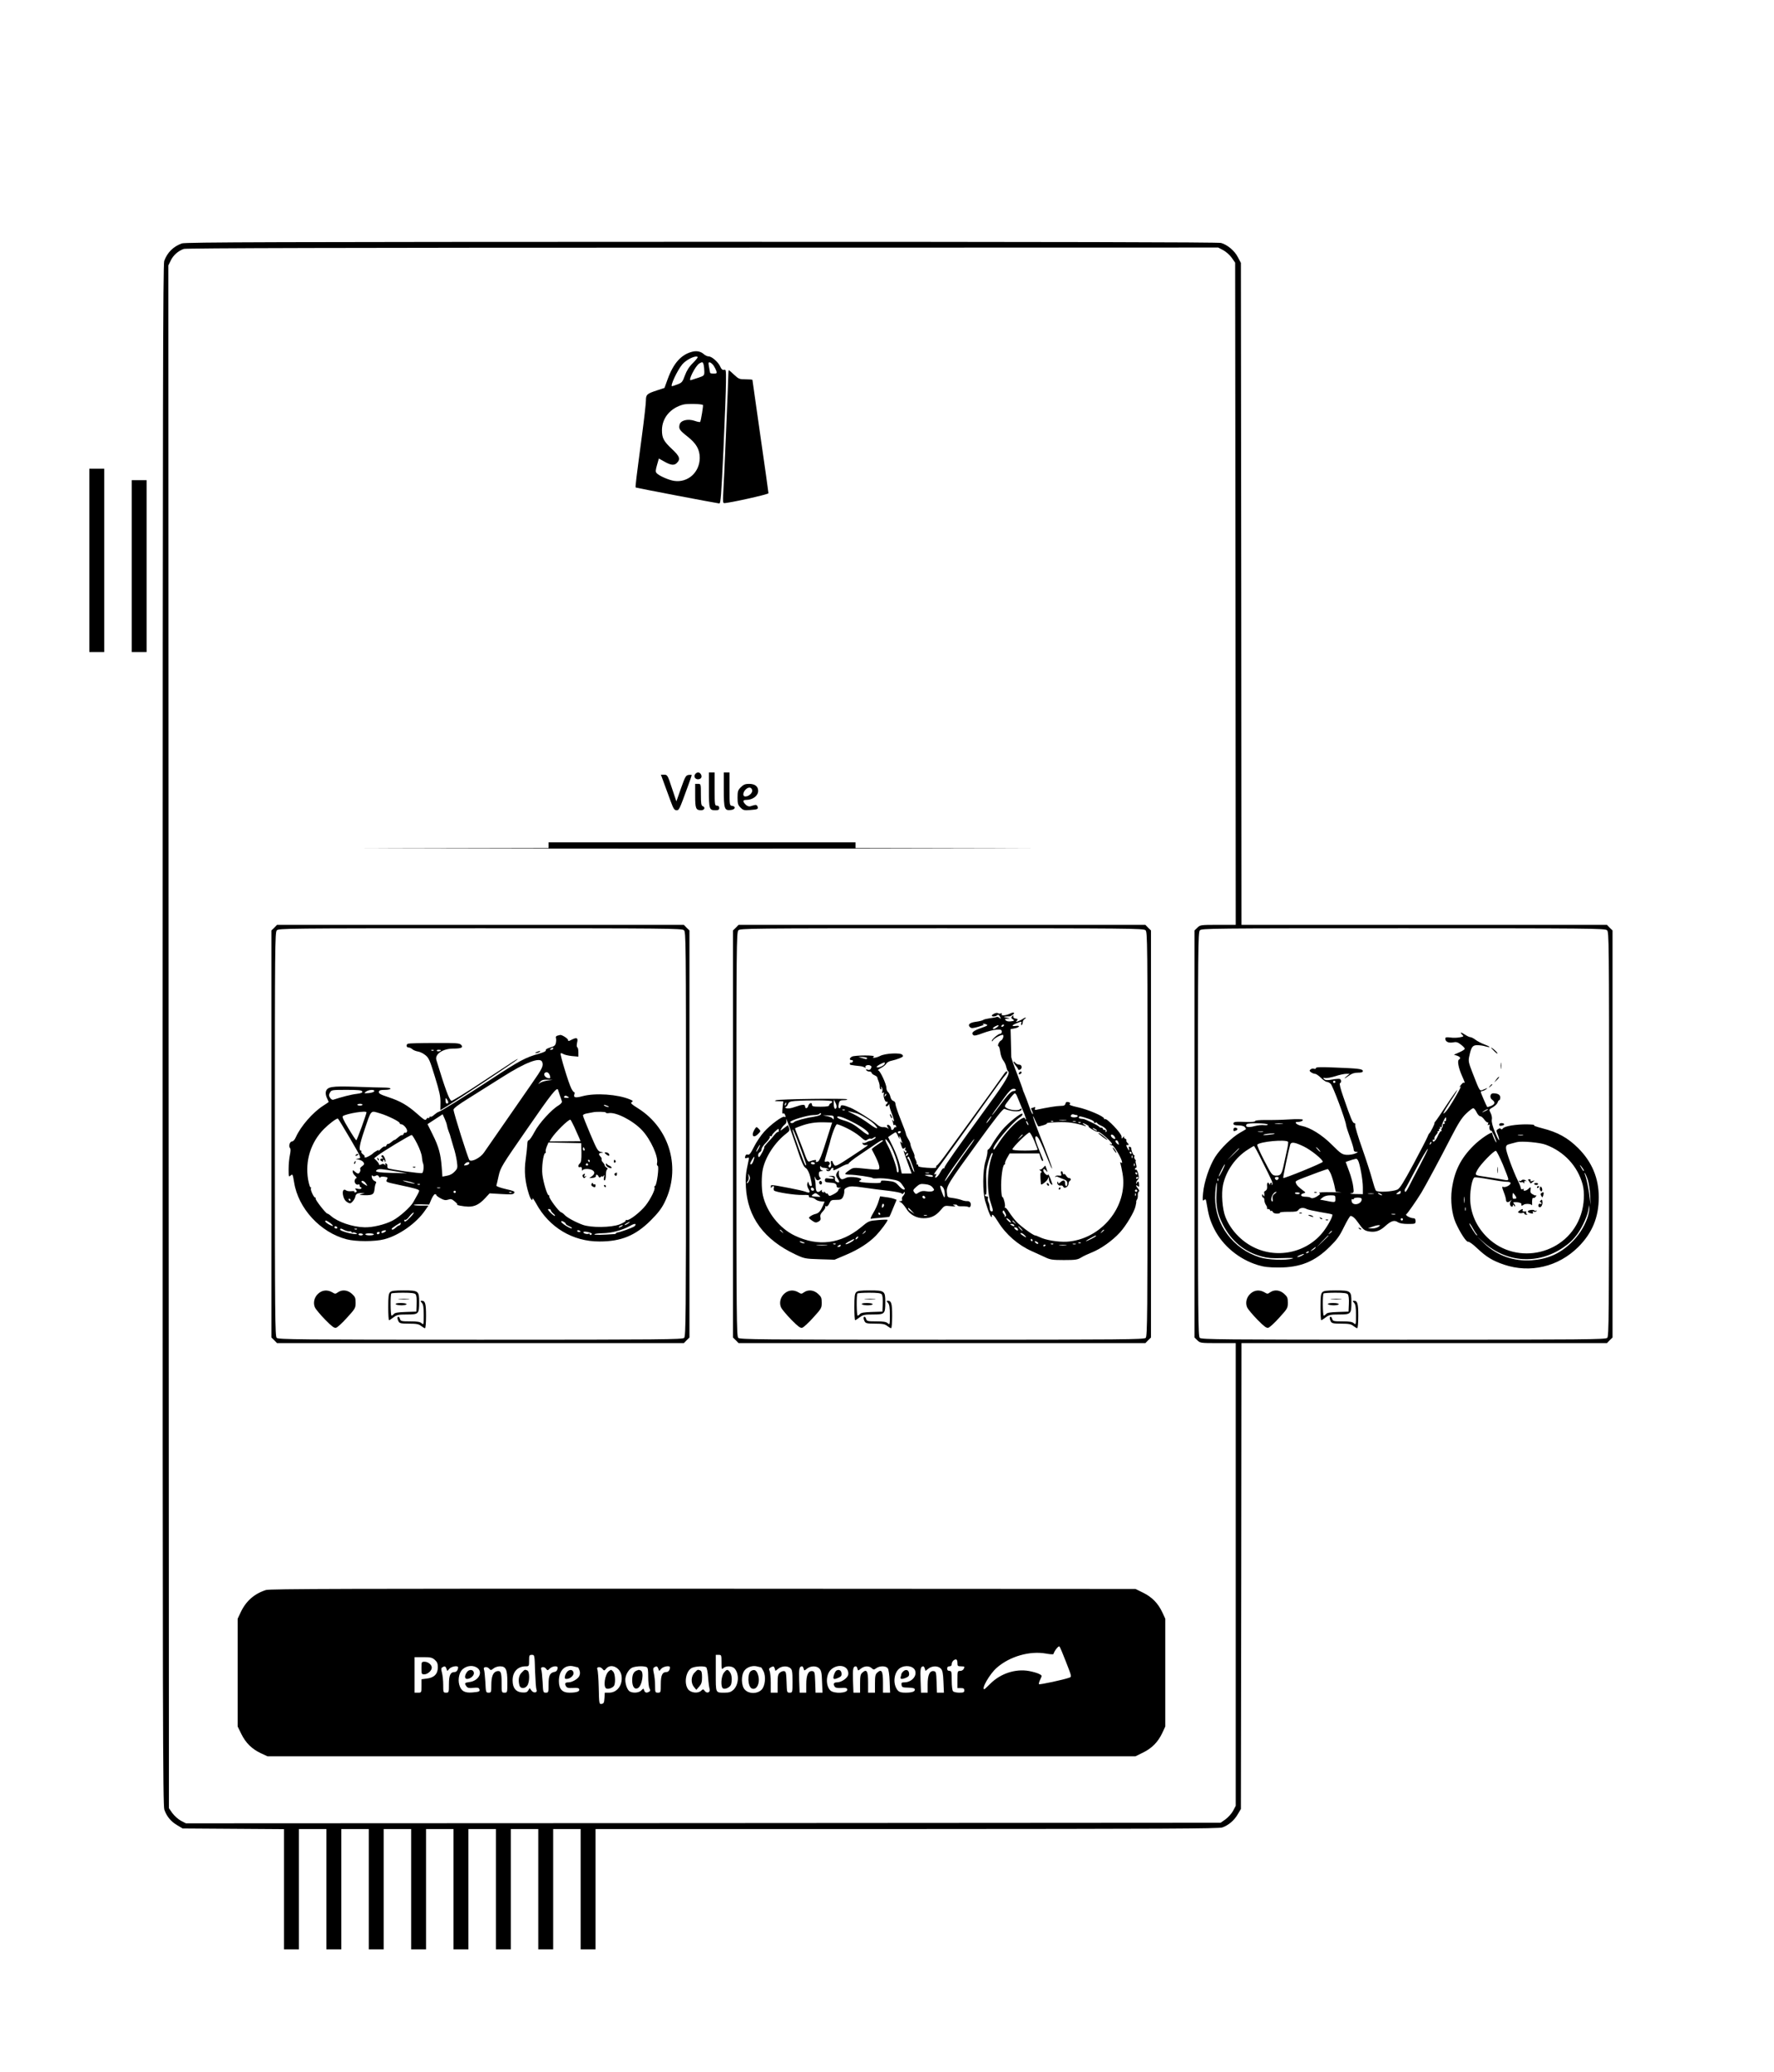 <?xml version="1.0" standalone="no"?>
<!DOCTYPE svg PUBLIC "-//W3C//DTD SVG 20010904//EN"
 "http://www.w3.org/TR/2001/REC-SVG-20010904/DTD/svg10.dtd">
<svg version="1.0" xmlns="http://www.w3.org/2000/svg"
 width="1549pt" height="1808pt" viewBox="0 0 1549 1808"
 preserveAspectRatio="xMidYMid meet">

<g transform="translate(0,1808) scale(0.1,-0.1)"
fill="#000000" stroke="none">
<path d="M1588 15956 c-75 -27 -127 -79 -154 -153 -11 -32 -13 -1169 -14
-6754 0 -5984 2 -6721 15 -6760 21 -60 58 -104 113 -136 l47 -28 443 -3 442
-3 0 -524 0 -525 65 0 65 0 0 525 0 525 120 0 120 0 0 -525 0 -525 65 0 65 0
0 525 0 525 120 0 120 0 0 -525 0 -525 65 0 65 0 0 525 0 525 120 0 120 0 0
-525 0 -525 65 0 65 0 0 525 0 525 120 0 120 0 0 -525 0 -525 65 0 65 0 0 525
0 525 120 0 120 0 0 -525 0 -525 65 0 65 0 0 525 0 525 120 0 120 0 0 -525 0
-525 65 0 65 0 0 525 0 525 120 0 120 0 0 -525 0 -525 65 0 65 0 0 525 0 525
2718 0 c2244 1 2724 3 2755 14 55 20 103 61 134 114 l28 47 3 2033 2 2032
1596 0 1595 0 24 25 25 24 0 1776 0 1776 -25 24 -24 25 -1595 0 -1596 0 -2
2888 -3 2888 -26 49 c-28 56 -91 109 -147 125 -25 7 -1467 10 -4537 10 -3727
-1 -4506 -3 -4537 -14z m9093 -59 c24 -13 58 -43 74 -66 l30 -43 3 -2889 2
-2889 -155 0 c-152 0 -156 -1 -180 -25 l-25 -24 0 -1776 0 -1776 25 -24 c24
-24 28 -25 180 -25 l155 0 0 -2018 0 -2019 -23 -44 c-13 -24 -43 -57 -66 -74
l-43 -30 -4517 -3 -4518 -2 -44 23 c-24 13 -57 43 -74 66 l-30 43 -3 6731 -2
6731 21 43 c22 46 65 84 114 101 21 7 1419 11 4531 11 l4501 1 44 -23z m3351
-5934 c17 -15 18 -84 18 -1779 0 -1589 -2 -1764 -16 -1778 -14 -14 -189 -16
-1779 -16 -1590 0 -1765 2 -1779 16 -14 14 -16 189 -16 1776 0 1625 1 1763 17
1780 15 17 84 18 1776 18 1624 0 1762 -1 1779 -17z"/>
<path d="M6045 15011 c-96 -24 -164 -99 -215 -239 l-28 -77 -67 -22 c-86 -28
-95 -36 -95 -88 0 -23 -15 -159 -34 -301 -52 -390 -60 -454 -55 -458 3 -3 683
-133 729 -139 13 -2 18 65 37 473 12 261 22 525 22 587 1 103 0 111 -17 106
-14 -3 -22 4 -32 26 -16 39 -74 91 -102 91 -12 0 -31 9 -42 19 -26 24 -62 32
-101 22z m47 -46 c3 -3 -16 -27 -42 -53 -33 -32 -54 -66 -70 -109 -20 -55 -26
-63 -64 -77 -23 -9 -45 -16 -48 -16 -19 0 47 140 89 190 35 42 118 82 135 65z
m52 -67 c3 -13 6 -40 6 -60 0 -35 -2 -37 -52 -54 -29 -9 -59 -19 -65 -21 -30
-12 39 126 74 146 26 15 30 14 37 -11z m87 -8 c9 -14 20 -35 24 -47 6 -20 3
-23 -24 -23 -17 0 -31 3 -31 8 -1 4 -5 26 -9 50 -7 36 -6 42 7 40 8 -2 23 -14
33 -28z m-93 -344 c4 -5 -17 -134 -24 -147 -2 -4 -24 0 -49 9 -61 20 -122 4
-131 -33 -9 -37 -1 -49 70 -105 76 -60 106 -112 106 -186 -1 -126 -104 -218
-224 -200 -48 7 -135 46 -153 68 -10 11 -9 26 4 71 l16 56 41 -23 c62 -36 92
-40 116 -16 34 34 25 59 -45 124 -71 67 -85 94 -85 164 1 106 75 193 187 222
36 9 160 6 171 -4z"/>
<path d="M6360 14823 c0 -50 -39 -966 -45 -1050 -4 -63 -2 -83 7 -83 37 -2
388 76 388 86 0 6 -31 229 -70 497 -38 267 -70 489 -70 492 0 3 -26 5 -59 5
-55 0 -61 3 -101 40 -23 22 -44 40 -46 40 -2 0 -4 -12 -4 -27z"/>
<path d="M6071 11326 c-16 -20 -3 -46 24 -46 13 0 26 7 29 16 7 19 -10 44 -29
44 -7 0 -18 -6 -24 -14z"/>
<path d="M6190 11187 c0 -168 3 -177 57 -177 26 0 33 4 33 20 0 13 -7 20 -20
20 -19 0 -20 7 -20 145 l0 145 -25 0 -25 0 0 -153z"/>
<path d="M6320 11192 c0 -169 5 -186 60 -180 40 3 49 31 13 36 -23 3 -23 6
-23 148 l0 144 -25 0 -25 0 0 -148z"/>
<path d="M5801 11238 c17 -46 43 -116 57 -155 22 -60 31 -73 49 -73 23 0 24 2
99 208 19 51 34 95 34 98 0 3 -12 4 -27 2 -24 -3 -30 -13 -67 -117 l-40 -114
-39 116 c-37 113 -40 117 -68 117 l-28 0 30 -82z"/>
<path d="M6070 11137 c0 -112 6 -127 52 -127 30 0 40 26 13 36 -12 5 -15 26
-15 100 0 94 0 94 -25 94 l-25 0 0 -103z"/>
<path d="M6469 11211 c-26 -26 -29 -36 -29 -91 0 -52 4 -65 26 -87 23 -23 31
-25 84 -21 67 5 73 8 64 32 -4 10 -13 15 -25 11 -11 -3 -28 -7 -38 -11 -13 -3
-28 3 -40 15 -28 28 -26 41 3 41 59 0 106 36 106 79 0 39 -28 61 -79 61 -34 0
-49 -6 -72 -29z m99 -28 c3 -23 -30 -53 -60 -53 -25 0 -23 35 3 61 25 25 53
21 57 -8z"/>
<path d="M4790 10705 l0 -25 -1382 -3 c-761 -1 437 -2 2662 -2 2225 0 3450 1
2723 2 l-1323 3 0 25 0 25 -1340 0 -1340 0 0 -25z"/>
<path d="M2395 9985 l-25 -24 0 -1776 0 -1776 25 -24 24 -25 1776 0 1776 0 24
25 25 24 0 1776 0 1776 -25 24 -24 25 -1776 0 -1776 0 -24 -25z m3577 -22 c17
-15 18 -84 18 -1779 0 -1589 -2 -1764 -16 -1778 -14 -14 -189 -16 -1779 -16
-1590 0 -1765 2 -1779 16 -14 14 -16 189 -16 1776 0 1625 1 1763 17 1780 15
17 84 18 1776 18 1624 0 1762 -1 1779 -17z"/>
<path d="M4867 9043 c-11 -3 -16 -11 -13 -19 3 -8 3 -27 0 -43 -5 -24 -14 -31
-49 -41 -27 -8 -42 -17 -39 -24 3 -8 -17 -18 -55 -29 -123 -34 -175 -62 -422
-224 -252 -164 -440 -281 -461 -286 -6 -1 -22 -12 -36 -24 -13 -13 -28 -20
-33 -17 -5 3 -9 0 -9 -6 0 -6 -4 -9 -9 -5 -6 3 -14 -2 -19 -11 -7 -13 -20 -6
-78 46 -86 76 -148 112 -255 147 -67 22 -84 32 -81 46 3 13 14 17 53 17 27 0
49 5 49 10 0 6 -24 10 -52 10 -29 0 -142 3 -250 7 -216 7 -251 1 -263 -44 -3
-14 1 -37 10 -55 8 -17 15 -32 15 -33 0 -2 -22 -17 -49 -34 -90 -58 -194 -177
-237 -272 -10 -24 -24 -39 -34 -39 -20 0 -33 -43 -17 -59 6 -6 5 -28 -2 -61
-6 -28 -11 -83 -11 -122 0 -68 1 -70 18 -55 17 15 18 12 30 -60 36 -228 230
-438 459 -497 80 -21 246 -21 327 0 129 33 281 140 357 251 l30 43 -67 0 c-37
0 -64 3 -61 7 4 3 36 5 71 4 l63 -2 19 45 c11 25 25 46 32 46 6 0 12 -4 12 -8
0 -5 17 -18 38 -29 29 -16 43 -18 65 -11 23 8 32 6 58 -16 17 -14 27 -27 22
-27 -19 -3 55 -17 95 -18 55 -1 97 19 147 73 l40 43 103 -6 c88 -5 105 -4 112
10 7 13 -6 18 -76 34 -47 11 -83 24 -80 30 2 6 11 44 20 85 16 72 26 88 245
404 218 316 266 376 274 345 2 -8 10 -30 16 -49 7 -19 15 -42 17 -50 3 -9 -8
-22 -28 -35 -62 -36 -172 -157 -211 -232 -21 -40 -44 -73 -51 -73 -7 0 -12
-14 -12 -37 -1 -21 -7 -80 -14 -130 -15 -101 -6 -195 27 -300 15 -49 33 -70
33 -40 0 6 14 -13 31 -44 113 -209 320 -333 554 -332 188 0 313 51 446 183 63
63 95 104 121 157 147 294 49 644 -228 820 -61 38 -72 49 -58 56 14 8 12 12
-17 24 -105 44 -300 58 -412 28 -64 -17 -81 -13 -72 16 4 10 3 19 -2 19 -5 0
-16 15 -25 33 -24 47 -100 298 -93 305 3 4 14 1 25 -6 10 -6 44 -14 74 -17
l56 -5 0 39 c0 22 -4 41 -10 43 -5 2 -6 18 -1 41 10 42 -3 48 -51 23 -23 -12
-28 -13 -28 -1 0 12 -54 47 -69 44 -3 -1 -14 -3 -24 -6z m-37 -113 c0 -5 -8
-10 -17 -10 -15 0 -16 2 -3 10 19 12 20 12 20 0z m-96 -116 c13 -34 3 -56 -91
-190 -111 -160 -374 -540 -417 -601 -30 -45 -108 -85 -127 -66 -12 12 -139
415 -139 440 0 12 41 43 128 97 70 44 204 128 299 188 201 128 330 177 347
132z m69 -125 c4 -16 1 -20 -15 -17 -29 4 -48 36 -28 48 17 11 36 -2 43 -31z
m-24 -38 c-26 -4 -55 -13 -65 -21 -18 -14 -18 -13 0 8 15 17 29 22 65 21 l46
-2 -46 -6z m-1616 -95 c4 -10 -8 -16 -49 -21 -46 -5 -131 -27 -204 -51 -8 -3
-21 5 -28 17 -11 18 -12 26 -1 45 12 23 16 24 145 24 103 0 133 -3 137 -14z
m105 2 c-3 -7 -24 -14 -49 -16 -41 -3 -43 -2 -24 12 25 19 78 21 73 4z m1692
-48 c12 -8 9 -10 -13 -10 -16 0 -26 4 -22 10 8 12 16 12 35 0z m-1795 -71 c-6
-9 -45 -8 -45 2 0 4 11 7 25 7 13 0 22 -4 20 -9z m2140 -9 c13 -6 15 -9 5 -9
-8 0 -22 4 -30 9 -18 12 -2 12 25 0z m-2105 -56 c0 -16 -83 -244 -89 -244 -3
0 -34 46 -68 103 -46 76 -58 104 -48 109 40 23 205 49 205 32z m121 -10 c67
-20 169 -71 169 -84 0 -6 6 -10 13 -10 22 0 58 -45 51 -63 -3 -9 -10 -14 -15
-11 -5 3 -12 -2 -15 -10 -3 -9 -10 -14 -14 -11 -4 2 -19 -6 -34 -20 -15 -13
-28 -23 -31 -22 -2 1 -15 -7 -27 -18 -13 -11 -27 -19 -31 -17 -4 1 -10 -5 -13
-13 -3 -8 -10 -12 -15 -9 -5 3 -21 -8 -36 -23 -14 -15 -23 -22 -19 -15 7 11 4
11 -15 0 -13 -7 -26 -16 -29 -19 -13 -15 -56 -39 -69 -39 -8 0 -11 3 -8 7 4 3
-2 13 -13 20 -11 8 -18 19 -15 24 4 5 1 9 -4 9 -20 0 -11 56 28 170 66 195 53
180 142 154z m1969 8 c0 -5 11 -7 24 -5 63 12 212 -64 292 -149 75 -79 145
-234 131 -287 -3 -11 0 -22 6 -24 14 -4 -8 -170 -23 -175 -6 -2 -8 -8 -5 -13
9 -14 -32 -99 -77 -157 -46 -59 -145 -135 -165 -128 -7 3 -12 0 -10 -6 1 -6
-23 -20 -53 -32 -74 -28 -251 -30 -323 -3 -63 23 -138 64 -157 86 -8 9 -22 20
-31 23 -22 8 -110 128 -103 139 3 5 1 9 -5 9 -13 0 -47 112 -55 181 -8 61 8
182 24 187 6 2 8 8 5 12 -3 5 1 25 9 45 l15 36 143 -3 143 -3 2 -82 c1 -60 -3
-85 -13 -94 -19 -15 -18 -40 1 -33 11 4 15 -1 16 -17 0 -13 3 -18 6 -11 6 15
57 16 84 2 25 -14 24 -34 -3 -54 l-23 -16 30 2 c18 2 29 8 28 16 -4 17 16 15
23 -3 5 -12 10 -13 20 -4 8 6 14 8 14 3 0 -5 5 -2 10 6 8 11 9 8 4 -12 -4 -18
-2 -28 5 -28 6 0 11 19 11 44 0 25 5 48 11 52 8 5 6 10 -5 16 -9 5 -16 14 -16
19 0 6 -7 17 -15 26 -9 8 -14 20 -12 27 2 6 -2 17 -10 24 -19 20 -16 32 10 33
18 1 17 3 -7 8 -26 5 -34 20 -92 156 -35 83 -64 155 -64 162 0 7 17 15 38 18
20 4 42 8 47 9 29 7 115 6 115 -2z m-1387 -113 c2 -13 9 -37 15 -52 7 -15 15
-40 18 -55 4 -15 15 -53 25 -85 11 -31 23 -85 28 -119 8 -58 7 -63 -18 -90
-17 -19 -41 -33 -67 -37 l-41 -8 -6 81 c-9 117 -26 179 -78 284 l-46 93 66 43
66 43 17 -37 c9 -20 19 -47 21 -61z m-847 -112 c99 -170 100 -172 75 -176
l-26 -4 29 -6 c16 -3 34 -14 40 -23 9 -14 6 -21 -12 -34 -12 -8 -20 -19 -17
-24 7 -12 -5 -40 -18 -40 -6 0 -19 7 -29 17 -17 15 -18 15 -18 -2 0 -10 10
-26 22 -36 11 -11 16 -19 11 -19 -6 0 -13 -9 -16 -20 -5 -21 16 -45 33 -35 5
3 10 -1 10 -9 0 -9 5 -16 11 -16 5 0 7 -5 4 -10 -3 -6 -18 -7 -33 -3 -24 5
-25 4 -14 -9 10 -13 10 -17 -3 -22 -9 -3 -13 -2 -10 4 4 6 -7 8 -27 6 -18 -2
-39 1 -46 7 -23 18 -36 -7 -25 -49 6 -26 18 -44 35 -54 25 -14 29 -13 47 6 11
12 21 30 23 40 4 26 18 34 53 33 l30 -1 -30 -8 c-24 -6 -18 -8 31 -9 69 -1 81
7 85 59 2 19 7 40 12 47 5 7 1 13 -11 17 -11 4 -22 18 -25 32 -3 18 -1 22 6
15 6 -6 16 -7 28 0 13 7 20 5 28 -8 6 -10 11 -13 11 -8 0 7 15 9 35 7 30 -4
33 -6 24 -23 -12 -23 -13 -23 109 -49 132 -28 172 -39 172 -50 0 -9 -13 -33
-52 -101 -25 -43 -119 -127 -179 -159 -66 -35 -178 -62 -248 -59 -105 3 -230
46 -290 98 -13 12 -28 21 -32 21 -13 0 -109 123 -103 132 3 4 1 8 -4 8 -12 0
-44 69 -37 81 4 5 2 9 -4 9 -5 0 -14 31 -21 69 -27 162 24 324 138 439 47 47
107 92 122 92 3 0 50 -78 106 -173z m1958 101 c15 -35 34 -77 42 -94 l13 -32
-136 -1 -135 -1 17 27 c35 54 145 163 165 163 3 0 18 -28 34 -62z m-1371 -149
c21 -41 40 -93 41 -116 2 -22 6 -45 8 -49 12 -21 7 -85 -7 -90 -14 -6 -281 32
-297 42 -5 3 -7 13 -6 21 2 9 -3 18 -11 21 -9 3 -11 0 -6 -9 6 -11 5 -11 -5
-2 -9 8 -19 9 -32 2 -12 -6 -18 -6 -18 1 0 5 -10 20 -22 32 l-21 21 24 19 c47
38 294 187 304 184 6 -1 27 -36 48 -77z m1461 -44 c3 -8 1 -15 -4 -15 -6 0
-10 7 -10 15 0 8 2 15 4 15 2 0 6 -7 10 -15z m46 -105 c0 -5 -2 -10 -4 -10 -3
0 -8 5 -11 10 -3 6 -1 10 4 10 6 0 11 -4 11 -10z m-1052 -22 c-3 -7 -15 -15
-28 -16 -21 -3 -22 -2 -11 12 16 19 44 21 39 4z m1037 -8 c3 -5 -1 -10 -10
-10 -9 0 -13 5 -10 10 3 6 8 10 10 10 2 0 7 -4 10 -10z m-1685 -60 l105 -18
-127 3 c-129 3 -162 10 -137 26 19 12 37 10 159 -11z m-252 -111 c13 -21 13
-21 -17 -3 -16 10 -28 21 -25 25 7 12 28 1 42 -22z m387 17 c28 -8 43 -15 35
-15 -8 0 -37 6 -65 13 -27 8 -43 15 -35 15 8 0 38 -6 65 -13z m82 -22 c-3 -3
-12 -4 -19 -1 -8 3 -5 6 6 6 11 1 17 -2 13 -5z m176 -31 c-7 -2 -19 -2 -25 0
-7 3 -2 5 12 5 14 0 19 -2 13 -5z m137 -33 c0 -5 -4 -10 -10 -10 -5 0 -10 5
-10 10 0 6 5 10 10 10 6 0 10 -4 10 -10z m487 -6 c-3 -3 -12 -4 -19 -1 -8 3
-5 6 6 6 11 1 17 -2 13 -5z m-1407 -64 c0 -5 -2 -10 -4 -10 -3 0 -8 5 -11 10
-3 6 -1 10 4 10 6 0 11 -4 11 -10z m1750 -91 c0 -6 10 -19 23 -30 12 -10 17
-18 11 -19 -5 0 -23 14 -39 30 -22 23 -25 30 -12 30 9 0 17 -5 17 -11z m-1226
-59 c-40 -41 -54 -48 -54 -29 0 5 4 8 9 5 5 -3 21 10 35 29 15 19 32 35 38 35
6 0 -7 -18 -28 -40z m-702 -51 c16 -12 27 -23 24 -26 -6 -6 -66 29 -66 39 0
13 10 9 42 -13z m2058 -8 c0 -5 14 -14 32 -22 17 -7 26 -15 20 -17 -14 -4 -92
45 -92 58 0 7 7 7 20 0 11 -6 20 -14 20 -19z m546 4 c-11 -8 -25 -15 -30 -15
-6 1 0 7 14 15 32 19 40 18 16 0z m-1988 -6 c-2 -6 -8 -11 -13 -12 -6 0 -19
-9 -29 -19 -21 -19 -36 -23 -36 -10 0 6 67 50 78 52 2 0 2 -5 0 -11z m2041
-20 c-21 -14 -122 -50 -141 -52 -10 -1 -18 -4 -18 -7 0 -4 -6 -7 -12 -8 -108
-8 -178 -9 -178 -3 0 5 32 9 71 10 79 1 172 26 240 64 25 15 46 21 48 15 2 -6
-3 -14 -10 -19z m-109 1 c-8 -5 -19 -10 -25 -10 -5 0 -3 5 5 10 8 5 20 10 25
10 6 0 3 -5 -5 -10z m-2485 -10 c3 -5 -1 -10 -9 -10 -9 0 -16 5 -16 10 0 6 4
10 9 10 6 0 13 -4 16 -10z m63 -24 c15 -7 35 -12 45 -11 9 2 17 -1 17 -6 0 -6
4 -7 10 -4 5 3 18 2 27 -4 16 -9 15 -10 -7 -9 -40 1 -130 28 -130 38 0 13 6
13 38 -4z m109 8 c-3 -3 -12 -4 -19 -1 -8 3 -5 6 6 6 11 1 17 -2 13 -5z m243
-24 c-19 -12 -30 -12 -30 -1 0 10 31 20 40 14 2 -2 -2 -8 -10 -13z m1710 4 c0
-2 -7 -4 -15 -4 -8 0 -15 4 -15 10 0 5 7 7 15 4 8 -4 15 -8 15 -10z m97 -18
c2 -2 0 -7 -6 -11 -6 -3 -11 -1 -11 5 0 6 -5 8 -10 5 -14 -8 -52 4 -45 15 5 8
61 -3 72 -14z m-1852 4 c-3 -5 -10 -10 -16 -10 -5 0 -9 5 -9 10 0 6 7 10 16
10 8 0 12 -4 9 -10z m-145 -12 c0 -4 -9 -8 -20 -8 -11 0 -20 4 -20 9 0 6 9 9
20 8 11 -1 20 -5 20 -9z m94 0 c-7 -11 -74 -10 -74 2 0 5 18 9 40 8 21 -1 37
-5 34 -10z"/>
<path d="M5280 8021 c0 -3 9 -12 20 -19 16 -10 20 -10 20 2 0 7 -9 16 -20 19
-11 3 -20 2 -20 -2z"/>
<path d="M5360 7944 c0 -8 5 -12 10 -9 6 4 8 11 5 16 -9 14 -15 11 -15 -7z"/>
<path d="M5290 7919 c0 -9 11 -21 25 -27 16 -7 25 -8 25 -1 0 5 -8 13 -17 16
-10 4 -21 11 -25 17 -5 7 -8 5 -8 -5z"/>
<path d="M5372 7843 c-6 -2 -10 -9 -6 -14 8 -14 21 -11 21 6 0 8 -1 15 -1 14
-1 0 -7 -3 -14 -6z"/>
<path d="M5093 7832 c-8 -5 -9 -13 -3 -22 8 -13 11 -13 22 -1 11 11 11 13 -1
6 -11 -6 -13 -4 -8 8 7 19 7 20 -10 9z"/>
<path d="M5166 7751 c-5 -8 -3 -17 5 -22 21 -13 29 -11 29 7 0 8 -4 13 -9 10
-5 -4 -11 -1 -13 6 -3 9 -6 9 -12 -1z"/>
<path d="M5275 7730 c3 -5 8 -10 11 -10 2 0 4 5 4 10 0 6 -5 10 -11 10 -5 0
-7 -4 -4 -10z"/>
<path d="M3105 8000 c-3 -6 1 -7 9 -4 18 7 21 14 7 14 -6 0 -13 -4 -16 -10z"/>
<path d="M3095 7939 c-4 -6 -5 -12 -2 -15 2 -3 7 2 10 11 7 17 1 20 -8 4z"/>
<path d="M3330 7991 c0 -5 6 -12 13 -14 7 -3 5 -6 -5 -6 -22 -1 -23 -17 -2
-25 8 -3 12 -2 9 4 -3 6 -1 10 4 10 6 0 11 -5 11 -12 0 -6 2 -9 5 -6 8 8 -13
58 -25 58 -5 0 -10 -4 -10 -9z"/>
<path d="M3296 7967 c3 -10 9 -15 12 -12 3 3 0 11 -7 18 -10 9 -11 8 -5 -6z"/>
<path d="M3608 7893 c7 -3 16 -2 19 1 4 3 -2 6 -13 5 -11 0 -14 -3 -6 -6z"/>
<path d="M3563 8973 c-19 -7 -16 -33 4 -33 9 0 24 -7 33 -15 10 -9 31 -17 48
-20 17 -2 46 -16 65 -31 31 -24 40 -44 84 -188 40 -129 50 -174 49 -227 l-1
-66 50 30 c71 41 625 408 625 414 0 7 -9 1 -297 -189 -149 -99 -276 -177 -282
-174 -20 13 -53 102 -131 357 -15 50 56 99 146 99 73 0 93 10 69 34 -14 14
-45 16 -233 15 -119 0 -223 -3 -229 -6z m224 -59 c-3 -3 -12 -4 -19 -1 -8 3
-5 6 6 6 11 1 17 -2 13 -5z m63 2 c0 -9 -30 -14 -35 -6 -4 6 3 10 14 10 12 0
21 -2 21 -4z m64 -458 c-11 -17 -24 -6 -24 19 0 26 1 26 14 8 8 -11 12 -23 10
-27z"/>
<path d="M4685 8900 c-13 -6 -15 -9 -5 -9 8 0 22 4 30 9 18 12 2 12 -25 0z"/>
<path d="M2781 6794 c-37 -31 -50 -84 -30 -125 8 -15 47 -62 88 -104 58 -59
79 -75 95 -71 12 3 55 42 96 88 72 79 75 84 75 131 0 42 -4 52 -33 78 -37 33
-84 38 -121 13 -22 -16 -25 -16 -51 0 -41 23 -84 20 -119 -10z"/>
<path d="M3406 6804 c-13 -12 -16 -39 -16 -130 0 -63 3 -114 7 -114 3 0 21 11
39 25 29 22 42 25 118 25 102 0 106 4 106 109 0 97 -6 101 -135 101 -81 0
-107 -3 -119 -16z m223 -18 c7 -9 11 -41 9 -83 l-3 -68 -92 -3 c-65 -2 -95 -7
-103 -17 -7 -8 -16 -15 -21 -15 -10 0 -12 183 -2 193 3 4 50 7 103 7 72 0 101
-4 109 -14z"/>
<path d="M3488 6743 c23 -2 59 -2 80 0 20 2 1 4 -43 4 -44 0 -61 -2 -37 -4z"/>
<path d="M3455 6700 c3 -5 26 -10 51 -10 24 0 44 5 44 10 0 6 -23 10 -51 10
-31 0 -48 -4 -44 -10z"/>
<path d="M3683 6712 c13 -14 17 -39 17 -107 0 -85 -1 -87 -18 -72 -14 13 -38
17 -101 17 -74 0 -83 2 -88 20 -3 11 -9 20 -14 20 -12 0 -11 -17 1 -41 9 -16
22 -19 91 -19 66 0 86 -4 106 -20 14 -11 30 -20 34 -20 5 0 9 49 9 108 0 109
-7 132 -39 132 -12 0 -11 -3 2 -18z"/>
<path d="M6425 9985 l-25 -24 0 -1776 0 -1776 25 -24 24 -25 1776 0 1776 0 24
25 25 24 0 1776 0 1776 -25 24 -24 25 -1776 0 -1776 0 -24 -25z m3577 -22 c17
-15 18 -84 18 -1779 0 -1589 -2 -1764 -16 -1778 -14 -14 -189 -16 -1779 -16
-1590 0 -1765 2 -1779 16 -14 14 -16 189 -16 1776 0 1625 1 1763 17 1780 15
17 84 18 1776 18 1624 0 1762 -1 1779 -17z"/>
<path d="M8683 9236 c-13 -6 -23 -14 -23 -18 0 -12 35 -9 47 3 8 8 15 5 24
-12 11 -22 11 -23 -4 -11 -9 8 -20 11 -25 8 -5 -3 -31 -8 -58 -11 -27 -4 -53
-10 -59 -15 -6 -5 -34 -12 -64 -16 -55 -7 -75 -26 -50 -48 11 -10 26 -9 74 5
33 10 54 18 46 18 -8 1 -12 3 -9 6 3 3 15 2 28 -3 20 -8 15 -12 -45 -33 -68
-24 -87 -41 -67 -61 8 -8 32 -3 84 17 40 15 93 29 118 30 39 2 46 0 47 -16 1
-10 -4 -19 -12 -19 -18 0 -75 -49 -75 -63 0 -7 5 -4 11 6 9 16 65 47 84 47 14
0 3 -41 -14 -49 -19 -10 -36 -51 -21 -51 4 0 10 -22 14 -49 3 -27 15 -60 26
-74 11 -14 23 -39 26 -56 4 -17 10 -34 15 -37 24 -14 -16 -86 -165 -289 -283
-389 -389 -540 -389 -552 0 -7 -4 -10 -8 -7 -5 2 -17 -13 -28 -34 -11 -22 -27
-42 -36 -46 -13 -4 -14 -2 -5 14 9 17 8 19 -7 13 -12 -5 -5 10 20 42 30 41
345 477 545 758 24 33 50 66 58 74 8 8 12 19 8 24 -3 5 -16 -5 -28 -23 -37
-54 -166 -233 -290 -403 -64 -88 -155 -213 -202 -277 -46 -65 -89 -118 -94
-118 -5 0 -7 -6 -5 -12 4 -10 -14 -12 -77 -8 -59 4 -82 9 -81 18 2 6 -2 12 -9
12 -6 0 -9 3 -5 6 3 4 0 19 -8 34 -8 15 -12 30 -10 32 3 2 -4 23 -15 46 -11
22 -20 48 -20 56 0 9 -9 30 -20 48 -11 18 -20 39 -20 45 0 7 -21 63 -46 125
-25 62 -45 123 -45 134 0 13 -7 24 -18 27 -11 3 -22 17 -26 35 -3 17 -13 36
-21 43 -8 6 -14 22 -14 35 0 34 -56 154 -72 154 -7 1 4 10 24 21 21 10 42 28
47 38 6 10 26 22 45 25 20 4 52 14 72 22 30 13 34 17 23 30 -16 20 -151 13
-194 -10 -34 -18 -81 -23 -55 -6 21 14 -165 13 -191 0 -23 -13 -25 -30 -3 -30
9 0 14 -6 11 -12 -2 -7 -10 -12 -16 -11 -6 2 -11 -2 -11 -7 0 -6 3 -11 8 -12
14 -3 57 -9 82 -11 14 -1 31 -6 39 -11 9 -6 12 -5 8 1 -8 13 18 24 38 17 17
-7 18 -13 7 -32 -5 -8 -16 -10 -27 -6 -13 5 -16 4 -11 -4 4 -7 16 -12 27 -12
10 0 19 -5 19 -10 0 -6 11 -16 25 -22 14 -6 25 -15 25 -19 0 -4 5 -20 12 -36
6 -15 10 -35 9 -45 -1 -9 3 -19 8 -23 7 -4 9 1 5 12 -5 15 -4 16 5 3 6 -8 8
-23 5 -34 -5 -13 -3 -16 7 -11 9 6 11 3 6 -8 -8 -21 12 -79 24 -71 5 3 9 1 9
-5 0 -5 -5 -13 -10 -16 -6 -4 -8 -11 -4 -16 3 -6 12 -3 21 8 8 10 12 13 9 7
-3 -6 3 -33 13 -60 28 -74 35 -102 21 -84 -10 13 -11 12 -6 -3 3 -10 6 -23 6
-28 0 -6 4 -8 9 -5 5 3 12 -1 15 -10 3 -8 2 -13 -3 -10 -5 3 -11 -1 -15 -9 -7
-19 -26 -20 -26 -1 0 17 -24 38 -33 29 -4 -3 -1 -13 6 -22 10 -14 10 -14 -3
-5 -8 6 -26 10 -40 9 -16 -2 -36 8 -55 25 -33 31 -181 124 -229 144 -59 24
-86 28 -86 11 0 -8 -4 -15 -10 -15 -11 0 -12 15 -4 48 5 17 13 22 42 22 19 0
32 3 28 8 -10 9 -595 2 -621 -9 -15 -6 -10 -8 22 -8 l42 -1 -6 -57 c-4 -38 -3
-54 4 -50 6 4 14 0 17 -9 8 -22 8 -26 -4 -19 -16 10 -123 -69 -179 -132 -29
-32 -68 -91 -88 -131 -28 -56 -40 -71 -53 -67 -12 4 -19 -1 -23 -15 -4 -17 -2
-20 15 -14 19 6 20 3 14 -22 -24 -110 -28 -149 -23 -234 14 -261 158 -457 432
-586 77 -36 84 -38 211 -42 l131 -4 99 42 c113 48 199 104 262 168 42 44 102
124 102 137 0 4 -37 3 -82 -1 -81 -7 -83 -7 -152 -65 -176 -144 -373 -168
-576 -71 -133 63 -246 205 -279 352 -13 58 -13 172 0 230 25 111 107 234 206
310 27 21 30 28 22 49 l-9 23 -36 -27 c-34 -26 -35 -26 -22 -4 7 13 21 30 31
37 11 9 16 21 13 35 -13 52 31 -61 80 -205 57 -171 70 -199 91 -211 13 -8 30
-42 38 -77 16 -69 17 -80 5 -80 -6 0 -14 10 -18 22 -5 21 -6 21 -12 2 -5 -11
-1 -30 8 -46 20 -34 13 -42 -24 -27 -16 6 -76 20 -134 31 -176 33 -170 33
-169 12 0 -11 3 -14 6 -6 2 6 9 12 15 12 6 0 8 -6 5 -13 -3 -8 -2 -19 1 -25
10 -14 185 -42 253 -39 42 1 55 -1 52 -10 -3 -8 4 -13 18 -13 12 0 30 -7 39
-15 10 -9 31 -17 49 -18 17 -1 31 -3 31 -3 0 -1 -7 -17 -15 -35 -21 -48 -36
-65 -65 -72 -14 -3 -33 -12 -44 -20 -18 -13 -17 -15 13 -37 29 -20 36 -21 57
-10 18 10 22 19 18 37 -5 18 1 32 21 53 15 16 24 33 21 39 -4 6 -1 9 7 5 10
-3 20 6 28 25 13 28 18 31 60 31 39 0 48 4 60 26 7 15 12 37 11 49 -2 17 5 25
28 35 26 11 50 10 143 -3 62 -9 159 -22 217 -28 58 -7 108 -17 113 -23 5 -8
10 -6 17 4 7 11 10 12 10 2 0 -7 -7 -20 -15 -28 -8 -8 -12 -21 -9 -29 4 -10 0
-15 -12 -16 -18 0 -18 -1 1 -10 11 -6 32 -30 47 -54 32 -54 89 -85 153 -85 63
0 105 20 147 69 35 42 36 42 89 36 38 -4 48 -2 34 4 -19 9 -19 10 3 10 12 1
22 -3 22 -8 0 -5 19 -8 43 -7 23 1 47 -2 53 -6 7 -5 14 -3 18 7 9 24 -5 46
-28 44 -11 -1 -33 3 -48 9 -15 6 -49 14 -77 18 -49 6 -49 6 -53 48 -6 55 9 79
272 440 154 212 219 294 230 290 75 -28 150 -29 150 -3 0 8 -5 7 -15 -1 -18
-15 -93 -6 -120 14 -17 12 -15 17 25 69 23 32 46 57 51 57 5 0 13 -10 18 -22
5 -13 26 -62 45 -109 35 -83 45 -119 27 -90 -7 12 -15 10 -42 -7 -49 -30 -130
-117 -180 -192 -53 -80 -48 -74 -54 -68 -19 18 159 232 234 281 13 8 21 21 19
27 -6 18 -123 -75 -180 -143 -27 -33 -63 -84 -80 -113 -16 -30 -34 -54 -39
-54 -5 0 -8 -10 -7 -22 0 -13 -7 -50 -18 -83 -24 -79 -25 -265 -2 -345 30
-102 58 -165 58 -132 0 26 19 9 54 -48 68 -111 175 -204 294 -257 31 -14 82
-37 112 -51 49 -24 67 -27 170 -27 101 0 119 3 150 22 19 12 60 31 90 43 82
32 182 103 248 175 55 60 128 183 137 230 2 11 4 22 5 25 1 3 2 9 1 14 -1 4 2
13 7 20 5 6 8 22 7 36 -1 14 3 28 8 32 8 4 5 13 -6 26 -20 22 -23 39 -3 23 11
-10 14 -7 12 14 -1 27 -11 33 -19 13 -4 -10 -6 -10 -6 0 -1 7 5 20 13 27 11
11 12 23 4 55 -6 22 -14 37 -19 34 -5 -3 -9 0 -9 5 0 6 4 11 9 11 6 0 6 12 1
30 -5 17 -6 30 -3 30 3 0 0 7 -7 15 -6 8 -9 19 -5 25 3 5 2 10 -3 10 -9 0 -27
47 -24 62 1 3 -5 8 -12 11 -10 4 -12 -1 -8 -16 6 -26 0 -21 -17 11 -7 12 -8
22 -4 21 20 -3 23 2 9 17 -9 8 -14 19 -11 24 3 4 -2 11 -11 14 -8 3 -12 12 -9
18 4 7 0 5 -8 -5 -14 -16 -14 -16 -14 6 0 27 -128 161 -144 152 -5 -4 -9 -1
-9 5 0 19 -141 79 -228 98 -59 13 -79 21 -72 28 8 8 5 13 -10 17 -16 4 -24 1
-27 -14 -4 -15 -14 -19 -45 -19 -32 0 -116 -14 -210 -34 -11 -3 -15 1 -11 12
5 12 2 14 -11 9 -10 -4 -20 -7 -22 -7 -3 0 0 -9 6 -21 6 -11 10 -25 8 -31 -2
-6 -17 24 -32 68 -15 43 -34 93 -42 111 -8 17 -14 34 -14 37 0 4 -22 64 -49
135 -28 70 -50 136 -51 147 0 10 -2 70 -3 131 l-3 113 33 6 c44 8 57 28 14 22
-43 -6 -39 6 10 25 40 16 41 16 36 -3 -3 -11 -1 -18 4 -14 5 3 9 14 9 24 0 10
8 24 18 29 9 6 12 11 7 11 -6 0 -15 -4 -20 -8 -6 -5 -23 -14 -39 -21 -26 -11
-28 -10 -17 3 10 12 8 15 -11 18 -14 2 -22 9 -20 18 3 12 1 13 -10 2 -11 -11
-10 -16 5 -26 16 -12 15 -14 -15 -18 -20 -3 -38 0 -46 8 -11 12 -9 14 15 15
26 2 25 2 -7 9 -30 6 -31 8 -10 10 14 1 29 2 33 1 4 -1 17 5 28 13 29 20 8 28
-25 10 -35 -17 -80 -19 -70 -2 5 7 2 9 -8 5 -9 -3 -19 -2 -24 2 -5 4 -19 3
-31 -3z m21 -121 c-21 -16 -34 -19 -34 -7 0 8 42 30 49 25 3 -2 -4 -10 -15
-18z m61 15 c-3 -5 -11 -10 -16 -10 -6 0 -7 5 -4 10 3 6 11 10 16 10 6 0 7 -4
4 -10z m-1193 -285 c-2 -5 -9 -8 -15 -6 -7 2 -25 7 -42 12 -26 7 -24 7 15 6
25 -1 43 -6 42 -12z m152 -49 c-6 -16 -59 -38 -69 -28 -3 3 9 14 27 24 41 21
49 22 42 4z m1146 -226 c0 -5 -8 -10 -18 -10 -22 0 -51 -30 -127 -132 -31 -43
-60 -78 -62 -78 -3 0 10 19 27 43 17 23 55 74 83 114 38 52 58 72 75 72 12 1
22 -3 22 -9z m-1139 -53 c-10 -9 -11 -8 -5 6 3 10 9 15 12 12 3 -3 0 -11 -7
-18z m-466 -47 c3 -6 -1 -13 -9 -16 -9 -3 -16 -12 -16 -18 0 -9 -22 -13 -75
-13 -66 0 -75 3 -75 18 0 24 -26 14 -33 -12 -6 -22 -27 -26 -27 -4 0 20 -23
19 -89 -4 -36 -13 -61 -16 -75 -11 -12 5 -15 9 -8 9 7 1 17 12 22 25 8 21 17
25 62 29 122 8 317 7 323 -3z m39 -54 c-10 -26 -24 -7 -24 32 l1 37 14 -27 c8
-15 12 -34 9 -42z m-441 29 c-3 -9 -8 -14 -10 -11 -3 3 -2 9 2 15 9 16 15 13
8 -4z m514 -51 c-3 -3 -12 -4 -19 -1 -8 3 -5 6 6 6 11 1 17 -2 13 -5z m91 -25
c41 -9 134 -65 169 -101 45 -47 17 -43 -49 7 -35 26 -94 63 -133 82 -38 18
-59 30 -45 27 14 -4 40 -10 58 -15z m-308 -19 c-8 -5 -35 -12 -60 -16 -62 -8
-159 -35 -166 -45 -7 -12 -34 -11 -34 0 0 15 152 61 202 61 26 0 50 5 53 11 4
6 10 8 13 4 4 -3 0 -10 -8 -15z m2241 0 c5 0 9 -4 9 -10 0 -5 -13 -10 -30 -10
-29 0 -38 9 -23 24 4 3 13 4 21 1 7 -3 18 -5 23 -5z m-2121 -24 c0 -16 -2 -18
-9 -7 -5 8 -26 17 -47 21 l-39 8 48 -1 c41 0 47 -3 47 -21z m165 -37 c90 -45
151 -92 140 -108 -4 -7 -27 6 -62 35 -66 53 -98 71 -164 90 -27 8 -49 20 -49
25 0 17 47 3 135 -42z m1195 21 c-12 -16 -24 -30 -26 -30 -3 0 4 14 16 30 12
17 24 30 26 30 3 0 -4 -13 -16 -30z m425 -58 c1 -2 22 2 44 9 23 7 38 15 32
18 -5 3 37 7 94 9 94 3 148 -5 242 -34 10 -3 7 2 -7 10 -14 8 -20 15 -15 15
14 0 63 -28 50 -29 -5 0 9 -12 33 -26 23 -14 46 -23 51 -20 10 7 121 -90 121
-106 0 -5 -6 -6 -12 -2 -8 4 -10 3 -5 -2 5 -5 14 -9 20 -9 12 0 71 -96 82
-134 5 -18 4 -22 -6 -16 -9 6 -10 3 -5 -10 3 -10 12 -49 18 -86 49 -287 -187
-575 -487 -594 -75 -4 -186 14 -237 40 -17 8 -35 15 -40 15 -16 0 -123 78
-160 117 -20 21 -49 59 -66 85 -16 26 -33 44 -37 40 -5 -4 -5 -1 -1 5 8 14
-13 95 -23 89 -3 -2 -7 31 -9 73 -3 86 12 204 28 209 6 2 8 7 6 11 -3 4 5 25
17 46 l23 40 129 0 130 0 10 -32 c5 -18 13 -33 17 -33 11 0 10 2 -8 46 -53
126 -63 162 -48 168 16 6 38 -38 104 -202 18 -45 34 -81 36 -79 4 4 -42 129
-115 311 -50 125 -70 196 -30 106 11 -24 22 -46 24 -48z m447 63 c28 -10 45
-22 41 -28 -4 -6 0 -8 10 -4 10 3 17 3 17 -2 0 -5 13 -14 29 -21 40 -16 66
-46 50 -56 -8 -4 -10 -3 -5 4 4 7 1 12 -8 12 -9 0 -16 5 -16 10 0 6 -6 10 -14
10 -8 0 -16 3 -18 8 -4 9 -119 66 -138 68 -36 3 -40 5 -40 15 0 13 21 9 92
-16z m-204 -12 c-16 -2 -40 -2 -55 0 -16 2 -3 4 27 4 30 0 43 -2 28 -4z m-328
-38 c0 -5 -5 -3 -10 5 -5 8 -10 20 -10 25 0 6 5 3 10 -5 5 -8 10 -19 10 -25z
m217 29 c-3 -3 -12 -4 -19 -1 -8 3 -5 6 6 6 11 1 17 -2 13 -5z m196 -1 c-7 -2
-19 -2 -25 0 -7 3 -2 5 12 5 14 0 19 -2 13 -5z m-2156 -98 c-67 -214 -82 -250
-101 -253 -13 -3 -16 0 -11 8 8 13 -17 10 -58 -5 -10 -4 -19 8 -32 42 -9 26
-35 93 -56 147 -22 54 -38 100 -37 101 2 1 23 10 48 19 68 25 128 35 205 33
l71 -2 -29 -90z m2200 89 c-3 -3 -12 -4 -19 -1 -8 3 -5 6 6 6 11 1 17 -2 13
-5z m-2043 -48 c40 -19 92 -52 117 -74 40 -36 47 -38 63 -26 11 7 23 11 28 8
5 -3 16 0 24 7 8 6 17 9 20 6 6 -6 -34 -32 -51 -32 -5 -1 -20 -6 -31 -13 -12
-6 -25 -8 -29 -4 -4 4 -6 0 -3 -8 3 -9 15 -14 28 -12 30 3 38 9 -124 -98 -130
-85 -141 -91 -153 -74 -7 10 -13 21 -13 26 0 4 -5 8 -10 8 -6 0 -8 -10 -4 -24
6 -24 -10 -44 -20 -27 -4 5 -2 12 3 16 18 10 0 36 -20 30 -24 -8 -24 -8 2 79
12 39 22 76 24 81 16 72 52 165 63 165 8 0 47 -15 86 -34z m2186 -22 c0 -2 -9
0 -20 6 -11 6 -20 13 -20 16 0 2 9 0 20 -6 11 -6 20 -13 20 -16z m-2780 -1 c0
-9 -3 -14 -6 -10 -3 3 -18 -8 -32 -26 -14 -18 -41 -49 -61 -69 -19 -21 -32
-38 -28 -38 8 0 -32 -78 -44 -86 -5 -3 -9 4 -9 16 0 11 7 23 15 26 8 4 15 15
15 26 0 11 17 37 38 57 21 21 36 43 34 51 -3 7 0 10 7 6 6 -4 11 -1 11 6 0 10
46 56 58 58 1 0 2 -7 2 -17z m188 -148 c53 -142 60 -167 43 -149 -8 7 -111
290 -111 304 0 19 25 -36 68 -155z m877 135 c-3 -5 -10 -10 -16 -10 -5 0 -9 5
-9 10 0 6 7 10 16 10 8 0 12 -4 9 -10z m-22 -37 c10 -22 14 -28 11 -13 -6 32
10 7 20 -30 6 -19 5 -21 -3 -10 -14 19 -14 11 0 -29 9 -26 14 -29 25 -20 12
10 13 9 8 -5 -3 -9 -1 -16 6 -16 6 0 8 -5 4 -11 -4 -8 -9 -7 -15 2 -16 25 -10
3 26 -95 l35 -96 -43 0 -43 0 -17 73 c-9 39 -36 111 -59 158 l-43 87 30 21
c16 11 33 21 36 21 3 0 14 -17 22 -37z m1188 -38 c16 -38 29 -73 29 -77 0 -4
-49 -8 -110 -8 -71 0 -110 4 -110 11 0 17 137 152 150 147 6 -2 25 -35 41 -73z
m-101 52 c0 -2 -10 -12 -22 -23 l-23 -19 19 23 c18 21 26 27 26 19z m800 -12
c7 -9 10 -18 7 -22 -8 -7 -37 15 -37 28 0 14 16 11 30 -6z m-1966 -62 c48 -72
102 -253 76 -253 -5 0 -10 8 -10 18 0 30 -47 159 -79 218 -33 61 -24 73 13 17z
m725 5 c-13 -18 -52 -73 -88 -122 -35 -50 -83 -119 -107 -155 -24 -35 -44 -62
-44 -58 0 13 46 85 110 172 36 50 83 114 104 143 21 28 40 52 43 52 2 0 -6
-15 -18 -32z m-779 18 c0 -2 -23 -18 -50 -36 -28 -18 -49 -35 -48 -39 61 -114
78 -164 59 -175 -5 -3 -56 -1 -114 6 -105 11 -107 11 -141 -13 -20 -13 -36
-27 -36 -31 0 -5 17 -8 37 -8 49 0 203 -22 203 -30 0 -3 20 -4 45 -2 24 2 76
-1 115 -8 61 -10 74 -16 95 -44 14 -18 25 -36 25 -39 0 -17 -26 -4 -54 28 -27
30 -39 35 -94 41 -51 5 -62 4 -60 -7 2 -11 -13 -14 -72 -12 -41 1 -86 5 -100
8 -24 6 -24 7 -5 18 32 18 -90 37 -125 20 -14 -7 -30 -13 -37 -13 -17 0 -31
30 -28 59 2 22 1 23 -12 6 -17 -24 -16 -36 3 -63 18 -26 13 -38 -10 -25 -15 8
-16 11 -16 38 0 11 -10 15 -32 14 -31 -2 -31 -2 -5 -6 15 -2 27 -9 27 -14 0
-5 -16 -7 -38 -3 -32 5 -38 3 -39 -13 -1 -16 6 -20 40 -22 47 -2 62 -10 62
-31 0 -10 9 -15 25 -14 14 1 17 -1 8 -3 -10 -3 -18 -11 -18 -18 0 -8 -18 -24
-40 -35 -37 -19 -40 -19 -49 -2 -6 9 -11 13 -11 8 0 -6 -7 -1 -16 10 -8 10
-13 13 -9 7 4 -9 1 -11 -9 -7 -9 3 -13 11 -9 18 3 6 1 6 -8 -1 -27 -26 -45
-15 -46 25 0 20 -3 53 -7 72 -5 28 -5 30 3 13 11 -25 19 -27 40 -14 9 6 10 11
2 15 -6 4 -11 18 -11 32 0 18 6 24 23 25 16 1 18 2 5 6 -11 3 -18 13 -17 26 0
12 3 16 6 10 2 -7 14 -13 26 -13 12 0 29 -5 37 -11 13 -9 12 -10 -3 -5 -11 3
-16 2 -12 -4 9 -15 32 -12 39 5 3 8 10 15 17 15 6 0 8 -7 5 -16 -4 -11 13 -5
58 19 35 20 68 33 73 29 4 -4 5 -3 1 2 -4 4 41 41 100 80 59 40 125 84 146 99
36 25 56 33 56 23z m2054 -12 c9 -24 7 -28 -9 -14 -17 14 -20 30 -6 30 5 0 12
-7 15 -16z m-3139 -54 c-9 -16 -18 -30 -21 -30 -2 0 2 14 11 30 9 17 18 30 21
30 2 0 -2 -13 -11 -30z m3255 -40 c0 -5 -2 -10 -4 -10 -3 0 -8 5 -11 10 -3 6
-1 10 4 10 6 0 11 -4 11 -10z m-1958 -22 c-7 -7 -12 -8 -12 -2 0 14 12 26 19
19 2 -3 -1 -11 -7 -17z m743 5 c-44 -112 -52 -303 -16 -413 25 -77 25 -80 8
-80 -9 0 -14 12 -15 29 0 17 -5 39 -11 50 -6 11 -8 27 -5 35 4 11 1 16 -10 16
-9 0 -16 5 -16 11 0 5 4 8 9 5 5 -3 6 41 3 102 -4 93 -1 119 18 185 13 42 27
77 33 77 5 0 6 -8 2 -17z m1222 -25 c-3 -8 -6 -5 -6 6 -1 11 2 17 5 13 3 -3 4
-12 1 -19z m-3308 -26 c-6 -18 -15 -32 -20 -32 -13 0 -11 8 8 41 21 36 26 32
12 -9z m1386 -36 c14 -37 22 -65 17 -62 -5 3 -17 30 -27 60 -11 31 -23 56 -28
56 -4 0 -5 5 -2 11 10 14 11 12 40 -65z m-850 14 c3 -5 -3 -10 -14 -10 -12 0
-21 5 -21 10 0 6 6 10 14 10 8 0 18 -4 21 -10z m2792 -22 c-3 -8 -6 -5 -6 6
-1 11 2 17 5 13 3 -3 4 -12 1 -19z m-1794 -65 c-7 -2 -21 -2 -30 0 -10 3 -4 5
12 5 17 0 24 -2 18 -5z m1817 -3 c0 -5 -2 -10 -4 -10 -3 0 -8 5 -11 10 -3 6
-1 10 4 10 6 0 11 -4 11 -10z m-3390 -65 c-7 -14 -15 -23 -18 -20 -3 2 1 11 8
20 7 8 10 26 6 42 -5 27 -5 27 6 5 9 -17 8 -28 -2 -47z m1605 45 c7 -12 -19
-12 -55 0 -22 7 -21 8 12 9 20 1 40 -3 43 -9z m1795 -14 c0 -3 -4 -8 -10 -11
-5 -3 -10 -1 -10 4 0 6 5 11 10 11 6 0 10 -2 10 -4z m-1797 -87 c16 -20 17
-23 2 -32 -9 -5 -34 -6 -56 -2 -29 5 -46 2 -66 -10 -25 -17 -27 -17 -40 1 -13
17 -11 22 18 48 28 25 38 28 78 23 31 -3 51 -12 64 -28z m97 -10 c11 -20 14
-86 4 -76 -4 4 -14 29 -24 56 -13 38 -13 48 -3 44 8 -3 18 -14 23 -24z m-1132
-7 c2 -7 -3 -12 -12 -12 -9 0 -16 7 -16 16 0 17 22 14 28 -4z m2822 -12 c0 -5
-4 -10 -10 -10 -5 0 -10 5 -10 10 0 6 5 10 10 10 6 0 10 -4 10 -10z m-2782
-38 c22 -17 22 -17 -23 -14 -41 4 -44 5 -28 18 23 17 24 17 51 -4z m2769 -4
c-3 -8 -6 -5 -6 6 -1 11 2 17 5 13 3 -3 4 -12 1 -19z m-1840 -24 c-9 -9 -28 6
-21 18 4 6 10 6 17 -1 6 -6 8 -13 4 -17z m-116 -111 l24 -26 -27 19 c-15 10
-28 22 -28 27 0 12 5 8 31 -20z m818 -20 c8 -17 8 -23 -1 -29 -7 -4 -10 -4 -6
1 4 4 0 14 -8 22 -8 8 -11 19 -8 24 7 12 7 11 23 -18z m-686 -20 c-7 -2 -19
-2 -25 0 -7 3 -2 5 12 5 14 0 19 -2 13 -5z m722 -39 c9 -9 14 -18 11 -21 -2
-3 -14 5 -25 16 -12 12 -17 21 -12 21 5 0 17 -7 26 -16z m46 -21 c13 -16 12
-17 -3 -4 -10 7 -18 15 -18 17 0 8 8 3 21 -13z m-6 -23 c8 -13 -5 -13 -25 0
-13 8 -13 10 2 10 9 0 20 -4 23 -10z m60 -30 c10 -11 16 -20 13 -20 -3 0 -13
9 -23 20 -10 11 -16 20 -13 20 3 0 13 -9 23 -20z m-30 -1 c12 -18 -3 -22 -20
-5 -14 14 -14 16 -1 16 8 0 18 -5 21 -11z m-2054 -26 c13 -16 12 -17 -3 -4
-10 7 -18 15 -18 17 0 8 8 3 21 -13z m2809 13 c0 -2 -8 -10 -17 -17 -16 -13
-17 -12 -4 4 13 16 21 21 21 13z m-2080 -10 c0 -2 -8 -10 -17 -17 -16 -13 -17
-12 -4 4 13 16 21 21 21 13z m1384 -32 c24 -23 19 -27 -9 -8 -14 9 -25 18 -25
20 0 10 20 3 34 -12z m626 -9 c0 -6 -76 -45 -87 -45 -4 1 12 12 37 25 50 27
50 27 50 20z m-2082 -19 c-7 -8 -15 -12 -17 -11 -5 6 10 25 20 25 5 0 4 -6 -3
-14z m-33 -16 c-9 -14 -66 -43 -72 -36 -3 2 12 14 34 25 45 24 46 24 38 11z
m1560 0 c3 -5 1 -10 -4 -10 -6 0 -11 5 -11 10 0 6 2 10 4 10 3 0 8 -4 11 -10z
m-2000 -20 c13 -6 15 -9 5 -9 -8 0 -22 4 -30 9 -18 12 -2 12 25 0z m2044 1 c7
-5 9 -11 5 -14 -5 -3 -15 1 -22 9 -14 16 -5 18 17 5z m378 -7 c-3 -3 -12 -4
-19 -1 -8 3 -5 6 6 6 11 1 17 -2 13 -5z m-2140 -10 c-3 -3 -12 -4 -19 -1 -8 3
-5 6 6 6 11 1 17 -2 13 -5z m1900 0 c-3 -3 -12 -4 -19 -1 -8 3 -5 6 6 6 11 1
17 -2 13 -5z m196 -1 c-7 -2 -19 -2 -25 0 -7 3 -2 5 12 5 14 0 19 -2 13 -5z
m-2175 -10 c-21 -2 -57 -2 -80 0 -24 2 -7 4 37 4 44 0 63 -2 43 -4z m122 -3
c0 -5 -8 -10 -17 -10 -15 0 -16 2 -3 10 19 12 20 12 20 0z m1790 6 c0 -3 -4
-8 -10 -11 -5 -3 -10 -1 -10 4 0 6 5 11 10 11 6 0 10 -2 10 -4z m178 -3 c-16
-2 -40 -2 -55 0 -16 2 -3 4 27 4 30 0 43 -2 28 -4z"/>
<path d="M9590 8193 c1 -8 80 -67 80 -59 0 2 -18 19 -40 36 -22 17 -40 28 -40
23z"/>
<path d="M9725 8046 c10 -14 19 -26 22 -26 7 0 -17 39 -28 46 -6 3 -3 -5 6
-20z"/>
<path d="M9107 7889 c-10 -11 -23 -17 -30 -14 -7 4 -3 -1 7 -9 11 -9 15 -16 9
-16 -10 0 -11 -24 -4 -103 2 -13 53 26 61 47 8 19 9 19 9 -5 1 -15 8 -33 17
-40 15 -12 16 -11 9 10 -14 44 -34 86 -35 72 0 -19 -40 16 -40 36 0 18 10 16
26 -4 12 -16 12 -13 3 15 -6 17 -12 32 -12 31 -1 0 -10 -9 -20 -20z"/>
<path d="M9265 7839 c6 -17 3 -20 -21 -17 -16 2 -28 -2 -30 -10 -1 -7 0 -8 2
-3 3 6 12 7 22 1 9 -4 32 -14 50 -20 24 -9 32 -19 32 -36 0 -13 -4 -24 -10
-24 -5 0 -10 11 -10 25 0 29 -16 32 -42 8 -13 -12 -18 -13 -18 -3 0 7 -2 11
-5 8 -12 -12 8 -38 25 -33 11 3 20 -1 24 -10 8 -22 46 -1 46 25 0 10 5 22 10
25 15 9 12 25 -5 25 -8 0 -19 9 -25 20 -6 11 -15 18 -21 15 -5 -4 -9 1 -9 9 0
9 -5 16 -11 16 -6 0 -8 -9 -4 -21z"/>
<path d="M9140 7751 c0 -5 5 -13 10 -16 6 -3 10 -2 10 4 0 5 -4 13 -10 16 -5
3 -10 2 -10 -4z"/>
<path d="M9245 7710 c-3 -5 -1 -10 4 -10 6 0 11 5 11 10 0 6 -2 10 -4 10 -3 0
-8 -4 -11 -10z"/>
<path d="M7155 7770 c-4 -6 -3 -16 3 -22 6 -6 12 -6 17 2 4 6 3 16 -3 22 -6 6
-12 6 -17 -2z"/>
<path d="M8850 8814 c0 -6 9 -21 20 -34 11 -13 20 -27 20 -31 0 -5 7 -6 15 -3
24 10 19 44 -6 44 -12 0 -28 8 -35 18 -7 9 -14 12 -14 6z"/>
<path d="M8897 8716 c-4 -10 -1 -13 9 -9 7 3 14 9 14 14 0 14 -17 10 -23 -5z"/>
<path d="M7770 8355 c0 -5 5 -17 10 -25 5 -8 10 -10 10 -5 0 6 -5 17 -10 25
-5 8 -10 11 -10 5z"/>
<path d="M6590 8227 c-34 -53 -14 -85 28 -43 26 26 26 26 7 46 -20 20 -20 20
-35 -3z"/>
<path d="M7671 7596 c-7 -25 -28 -70 -46 -100 -18 -30 -28 -53 -21 -51 6 2 44
6 85 9 40 3 75 7 77 9 2 2 17 36 33 76 l30 72 -22 8 c-12 5 -45 12 -72 15
l-50 7 -14 -45z m40 -49 c-8 -8 -11 -7 -11 4 0 9 3 19 7 23 4 4 9 2 11 -4 3
-7 -1 -17 -7 -23z m-26 -57 c3 -5 1 -10 -4 -10 -6 0 -11 5 -11 10 0 6 2 10 4
10 3 0 8 -4 11 -10z"/>
<path d="M6851 6794 c-37 -31 -50 -84 -30 -125 8 -15 47 -62 88 -104 58 -59
79 -75 95 -71 12 3 55 42 96 88 72 79 75 84 75 131 0 42 -4 52 -33 78 -37 33
-84 38 -121 13 -22 -16 -25 -16 -51 0 -41 23 -84 20 -119 -10z"/>
<path d="M7476 6804 c-13 -12 -16 -39 -16 -130 0 -63 3 -114 7 -114 3 0 21 11
39 25 29 22 42 25 118 25 102 0 106 4 106 109 0 97 -6 101 -135 101 -81 0
-107 -3 -119 -16z m223 -18 c7 -9 11 -41 9 -83 l-3 -68 -92 -3 c-65 -2 -95 -7
-103 -17 -7 -8 -16 -15 -21 -15 -10 0 -12 183 -2 193 3 4 50 7 103 7 72 0 101
-4 109 -14z"/>
<path d="M7558 6743 c23 -2 59 -2 80 0 20 2 1 4 -43 4 -44 0 -61 -2 -37 -4z"/>
<path d="M7525 6700 c3 -5 26 -10 51 -10 24 0 44 5 44 10 0 6 -23 10 -51 10
-31 0 -48 -4 -44 -10z"/>
<path d="M7753 6712 c13 -14 17 -39 17 -107 0 -85 -1 -87 -18 -72 -14 13 -38
17 -101 17 -74 0 -83 2 -88 20 -3 11 -9 20 -14 20 -12 0 -11 -17 1 -41 9 -16
22 -19 91 -19 66 0 86 -4 106 -20 14 -11 30 -20 34 -20 5 0 9 49 9 108 0 109
-7 132 -39 132 -12 0 -11 -3 2 -18z"/>
<path d="M2323 4206 c-102 -32 -176 -97 -222 -196 l-26 -55 0 -470 0 -470 33
-67 c38 -77 92 -130 171 -167 l56 -26 3790 0 3790 0 67 33 c77 38 130 92 167
171 l26 56 0 470 0 470 -26 56 c-37 79 -90 133 -167 171 l-67 33 -3775 2
c-3102 1 -3783 -1 -3817 -11z m6986 -630 c49 -126 50 -127 28 -135 -45 -17
-259 -63 -265 -57 -3 4 2 22 11 41 17 35 17 35 -11 49 -15 8 -55 19 -87 25
-118 21 -248 -21 -338 -111 -26 -26 -50 -48 -52 -48 -30 0 48 135 108 187 114
100 289 150 432 124 33 -6 61 -8 63 -4 10 31 45 74 53 66 5 -5 31 -67 58 -137z
m-4637 -78 c3 -79 8 -151 12 -160 13 -28 -23 -36 -43 -10 l-16 22 -13 -21
c-10 -16 -21 -19 -54 -17 -53 4 -81 38 -82 101 -2 77 43 127 114 127 29 0 30
1 30 50 0 46 2 50 24 50 24 0 24 0 28 -142z m1628 76 c0 -59 1 -64 16 -50 22
22 77 20 98 -3 43 -47 37 -143 -11 -187 -20 -18 -37 -24 -74 -24 -83 0 -79 -8
-79 171 l0 159 25 0 c24 0 25 -2 25 -66z m-2504 23 c21 -19 27 -32 27 -66 0
-58 -33 -91 -97 -98 l-46 -6 0 -58 c0 -59 0 -59 -30 -59 l-30 0 0 155 0 155
74 0 c64 0 79 -3 102 -23z m4564 -27 c0 -27 3 -30 30 -30 17 0 30 -2 30 -4 0
-20 -16 -36 -36 -36 -23 0 -24 -3 -24 -75 l0 -75 30 0 c23 0 30 -4 30 -20 0
-17 -7 -20 -43 -20 -24 0 -48 5 -55 12 -7 7 -12 44 -12 95 0 76 -2 83 -20 83
-13 0 -20 7 -20 20 0 13 7 20 20 20 13 0 20 7 20 18 0 21 18 42 37 42 8 0 13
-12 13 -30z m-4187 -48 c44 -39 2 -109 -72 -119 -45 -6 -48 -10 -28 -38 11
-14 23 -17 60 -13 35 4 47 2 52 -10 8 -21 1 -25 -60 -30 -69 -6 -100 13 -115
68 -13 48 0 108 29 134 39 35 98 39 134 8z m875 8 c1 0 7 -11 12 -25 6 -17 6
-33 -2 -50 -11 -25 -63 -55 -95 -55 -28 0 -34 -10 -22 -32 9 -16 20 -19 62
-17 41 2 53 0 55 -13 4 -18 -25 -28 -86 -28 -63 0 -92 32 -92 102 0 95 57 148
135 126 16 -4 31 -8 33 -8z m1599 0 c1 0 10 -14 19 -32 24 -46 15 -132 -17
-163 -38 -37 -108 -37 -144 0 -34 33 -36 128 -4 169 24 31 73 46 114 34 16 -4
31 -8 32 -8z m750 -16 c9 -15 13 -33 9 -49 -8 -30 -60 -65 -98 -65 -28 0 -35
-14 -19 -38 5 -9 24 -13 57 -11 38 3 50 0 52 -13 6 -33 -116 -40 -148 -8 -40
40 -39 133 1 176 43 46 118 50 146 8z m593 -10 c19 -50 -31 -104 -95 -104 -22
0 -26 -4 -23 -22 3 -21 9 -23 58 -24 41 -1 56 -5 58 -16 3 -18 -25 -28 -80
-28 -50 0 -66 8 -83 41 -30 58 -13 144 34 174 47 30 116 18 131 -21z m-4092
15 l8 -20 18 20 c19 21 76 30 76 12 0 -23 -14 -41 -30 -41 -37 0 -50 -27 -50
-106 0 -72 -1 -74 -25 -74 -24 0 -25 2 -25 68 0 37 -5 84 -11 106 -8 31 -8 41
3 47 20 13 28 11 36 -12z m411 2 c13 11 38 19 57 19 51 0 64 -27 64 -137 0
-93 0 -93 -25 -93 -25 0 -25 1 -25 83 0 95 -7 112 -42 104 -33 -9 -48 -46 -48
-122 0 -62 -1 -65 -24 -65 -23 0 -24 3 -28 93 -3 50 -8 99 -12 109 -11 23 25
30 45 8 14 -16 16 -16 38 1z m492 0 c10 10 31 19 45 19 21 0 25 -4 22 -22 -2
-13 -11 -24 -23 -26 -44 -8 -55 -31 -55 -109 0 -70 -1 -73 -24 -73 -23 0 -24
3 -28 93 -3 50 -8 99 -12 109 -11 23 25 30 42 7 13 -17 14 -17 33 2z m492 -1
c41 48 122 11 134 -62 12 -80 -37 -148 -108 -148 l-38 0 -3 -47 c-3 -41 -6
-48 -25 -51 -21 -3 -22 0 -25 140 -2 79 -7 150 -12 160 -11 24 25 29 44 6 15
-18 16 -18 33 2z m351 14 c13 -5 16 -22 16 -86 0 -44 5 -89 11 -100 9 -16 8
-23 -2 -29 -22 -14 -37 -10 -44 10 -6 20 -6 20 -26 0 -20 -20 -69 -25 -99 -9
-21 11 -40 60 -40 102 0 37 23 82 52 102 22 16 102 22 132 10z m104 -15 l8
-20 18 20 c19 21 76 30 76 12 0 -23 -14 -41 -30 -41 -37 0 -50 -27 -50 -106 0
-72 -1 -74 -25 -74 -24 0 -25 3 -25 63 0 34 -5 82 -11 106 -8 34 -7 46 3 52
20 13 28 11 36 -12z m418 13 c6 -4 14 -43 17 -87 3 -44 9 -90 13 -102 9 -31
-23 -44 -42 -18 -13 17 -15 18 -33 1 -28 -25 -89 -18 -113 14 -37 51 -20 157
31 185 28 15 108 20 127 7z m599 -12 l6 -20 26 20 c31 24 80 26 105 3 15 -13
18 -32 18 -115 0 -97 0 -98 -25 -98 -24 0 -24 2 -27 92 -3 81 -5 93 -21 96
-10 2 -27 -4 -38 -14 -16 -14 -19 -31 -19 -96 l0 -78 -30 0 -30 0 0 86 c0 47
-5 94 -10 104 -8 15 -6 21 7 29 26 15 31 13 38 -9z m252 0 c5 -20 5 -20 30 0
34 26 85 26 109 -1 15 -17 20 -40 22 -115 l4 -94 -31 0 -30 0 -3 93 c-3 86 -5
92 -25 95 -35 5 -53 -33 -53 -115 l0 -73 -29 0 -29 0 -4 108 c-3 101 1 121 25
122 5 0 11 -9 14 -20z m470 0 c5 -20 5 -20 30 0 31 24 70 26 94 4 16 -15 20
-15 41 0 29 21 82 21 99 0 8 -10 15 -53 17 -115 l4 -99 -31 0 -31 0 0 90 c0
99 -12 119 -50 85 -17 -15 -20 -31 -20 -97 l0 -78 -30 0 -30 0 0 90 c0 99 -12
119 -50 85 -17 -15 -20 -31 -20 -97 l0 -78 -29 0 -29 0 -4 108 c-3 101 1 121
25 122 5 0 11 -9 14 -20z m588 0 l6 -20 26 20 c34 26 84 26 109 -1 14 -16 19
-40 22 -115 l4 -94 -30 0 -31 0 -3 93 c-3 86 -5 92 -25 95 -35 5 -53 -33 -53
-115 l0 -73 -29 0 -29 0 -4 108 c-4 100 0 121 24 122 4 0 10 -9 13 -20z"/>
<path d="M4555 3485 c-25 -24 -32 -64 -19 -112 8 -30 48 -30 68 -1 22 31 22
124 0 132 -22 9 -22 9 -49 -19z"/>
<path d="M6321 3484 c-26 -33 -30 -128 -6 -138 23 -8 62 13 69 38 10 38 6 81
-10 104 -20 28 -28 28 -53 -4z"/>
<path d="M3680 3525 c0 -52 1 -55 25 -55 29 0 65 32 65 58 0 26 -32 52 -63 52
-26 0 -27 -2 -27 -55z"/>
<path d="M4076 3488 c-21 -30 -20 -58 2 -58 30 0 63 30 60 53 -4 31 -42 34
-62 5z"/>
<path d="M4958 3498 c-9 -7 -20 -25 -24 -40 -5 -23 -3 -28 13 -28 31 0 64 30
61 53 -4 26 -27 33 -50 15z"/>
<path d="M6559 3500 c-36 -21 -31 -140 7 -154 42 -16 73 49 54 116 -13 44 -32
55 -61 38z"/>
<path d="M7302 3502 c-7 -5 -16 -23 -21 -40 -11 -36 -1 -41 44 -20 20 9 25 18
23 37 -3 27 -24 37 -46 23z"/>
<path d="M7886 3495 c-9 -9 -16 -20 -16 -25 0 -5 -3 -15 -6 -24 -7 -19 14 -21
51 -4 20 9 25 18 23 37 -4 31 -29 38 -52 16z"/>
<path d="M5317 3498 c-36 -28 -52 -140 -22 -152 21 -8 61 9 69 29 12 32 6 103
-10 119 -19 19 -16 19 -37 4z"/>
<path d="M5560 3503 c-27 -10 -40 -36 -40 -84 0 -56 21 -85 50 -69 37 20 56
142 24 154 -9 3 -16 6 -17 5 -1 0 -9 -3 -17 -6z"/>
<path d="M6065 3485 c-32 -31 -34 -92 -5 -126 l20 -24 25 28 c20 23 25 39 25
81 0 40 -4 55 -16 60 -22 9 -22 9 -49 -19z"/>
<path d="M12766 9053 c17 -17 16 -18 -22 -25 -21 -4 -58 -5 -81 -1 -34 4 -43
2 -43 -10 0 -26 27 -40 66 -33 29 6 42 3 70 -19 19 -14 34 -31 34 -36 0 -6
-21 -20 -47 -31 l-48 -21 28 -9 c28 -10 34 -22 16 -34 -16 -9 -4 -72 26 -140
27 -61 29 -68 18 -61 -5 3 -17 -7 -28 -22 -15 -21 -16 -23 -2 -12 21 17 -96
-184 -126 -216 -42 -46 -26 -12 41 92 39 58 63 100 55 93 -8 -7 -50 -66 -94
-133 -43 -66 -85 -128 -93 -137 -9 -10 -14 -18 -11 -18 7 0 -35 -83 -45 -90
-4 -3 -11 -17 -16 -31 -5 -14 -60 -120 -122 -236 -87 -161 -119 -213 -140
-223 -42 -19 -175 -26 -188 -9 -6 8 -20 51 -32 96 -12 46 -51 167 -87 270 -37
103 -64 195 -62 205 3 11 0 18 -8 18 -14 0 -30 39 -96 230 -24 68 -36 116 -29
118 13 5 13 29 0 37 -5 3 -36 1 -67 -5 -46 -8 -60 -7 -71 4 -12 12 -10 13 10
9 12 -2 52 5 87 16 35 12 78 21 95 21 l31 0 -25 -20 c-36 -29 -20 -24 20 5 24
18 47 25 77 25 31 0 43 4 43 14 0 19 -39 23 -247 31 -123 5 -163 4 -163 -5 0
-7 -7 -9 -16 -6 -9 4 -23 1 -30 -5 -12 -10 -11 -14 3 -25 10 -7 26 -14 35 -14
10 0 33 -16 52 -35 20 -19 42 -35 51 -35 9 0 24 -8 34 -17 19 -18 129 -312
135 -362 2 -14 18 -63 35 -109 17 -46 31 -92 31 -103 0 -13 7 -19 23 -20 19
-1 18 -2 -9 -14 -18 -8 -51 -13 -75 -12 -40 3 -51 10 -129 88 -87 87 -189 150
-265 165 -41 7 -70 34 -37 34 29 0 53 11 47 20 -3 5 -56 6 -118 2 -61 -4 -154
-6 -204 -5 -56 0 -93 -3 -93 -9 0 -6 -29 -9 -72 -8 -104 4 -118 2 -118 -15 0
-11 12 -15 44 -15 27 0 48 -6 56 -15 7 -9 11 -17 9 -18 -2 -2 -25 -16 -52 -31
-70 -40 -170 -138 -217 -212 -50 -80 -96 -216 -105 -313 -6 -66 -5 -73 9 -62
13 11 16 7 21 -26 19 -112 30 -151 67 -226 74 -147 217 -266 382 -316 52 -16
95 -21 181 -21 188 0 315 51 446 181 63 62 85 92 124 172 26 53 52 97 58 97
18 -1 40 -21 67 -60 40 -57 53 -68 92 -75 54 -10 96 3 142 45 52 47 80 56 111
36 16 -11 47 -16 90 -16 63 0 65 1 65 25 0 18 -5 25 -19 25 -26 0 -75 27 -62
34 11 7 89 119 132 189 36 60 167 303 261 487 62 119 91 166 130 203 27 26 55
47 62 47 7 0 20 -16 29 -35 9 -19 23 -35 32 -35 8 0 24 -13 36 -30 12 -16 26
-27 30 -24 5 3 6 -3 2 -12 -5 -12 -3 -15 6 -9 10 5 12 2 7 -11 -3 -11 -1 -26
4 -34 5 -8 10 -10 10 -5 1 6 12 -14 26 -44 13 -30 22 -56 20 -59 -5 -4 -36 64
-36 80 0 20 -103 -48 -165 -110 -112 -112 -166 -222 -188 -379 -13 -100 0
-216 33 -291 38 -86 94 -172 109 -167 7 3 43 -22 80 -58 81 -76 134 -108 234
-142 229 -77 475 -18 648 154 122 122 179 260 179 434 0 166 -59 308 -179 428
-90 90 -179 140 -315 174 -54 14 -82 25 -71 28 11 2 -16 5 -61 6 -97 1 -195
-15 -211 -35 -7 -10 -13 -11 -18 -5 -4 7 -12 7 -24 -1 -17 -10 -17 -14 -5 -44
8 -18 14 -41 14 -51 -1 -10 -16 20 -35 65 -23 56 -32 93 -29 111 4 17 -1 41
-10 59 -16 30 -16 30 20 51 20 12 38 30 41 41 3 11 9 20 14 20 5 0 9 11 9 24
0 23 -21 36 -62 36 -27 0 -33 -39 -9 -56 29 -21 26 -39 -9 -54 -17 -7 -32 -11
-34 -9 -7 9 -56 122 -56 130 0 5 6 9 13 9 7 0 22 7 33 15 17 13 15 13 -17 0
-42 -17 -33 -29 -99 138 -38 98 -40 108 -30 153 17 79 28 94 69 94 20 0 52 -4
70 -10 53 -15 48 -4 -6 16 -26 10 -62 28 -79 41 -17 13 -37 23 -45 23 -8 0
-27 9 -44 20 -37 25 -52 26 -29 3z m-1106 -413 c0 -5 -4 -10 -10 -10 -5 0 -10
5 -10 10 0 6 5 10 10 10 6 0 10 -4 10 -10z m1329 -244 c-2 -2 -15 -9 -29 -15
-24 -11 -24 -11 -6 3 16 13 49 24 35 12z m-362 -85 c0 -11 -5 -17 -11 -14 -5
4 -7 -1 -3 -10 4 -10 2 -16 -6 -14 -7 1 -11 -4 -9 -12 1 -7 -2 -19 -8 -25 -5
-7 -7 -16 -3 -19 3 -4 2 -7 -4 -7 -6 0 -19 -20 -30 -45 -16 -40 -43 -62 -43
-34 0 5 4 7 10 4 5 -3 7 0 5 7 -3 8 3 23 14 35 11 11 17 24 14 27 -4 3 -1 6 6
6 7 0 9 5 6 10 -3 6 -1 10 5 10 6 0 8 5 4 12 -5 7 -3 8 5 4 8 -5 11 -3 10 5
-3 13 27 79 36 79 2 0 3 -9 2 -19z m-1557 -44 c0 -5 -14 -7 -32 -5 -17 3 -56
-1 -86 -9 -55 -14 -82 -8 -67 17 8 13 185 10 185 -3z m128 6 c-15 -2 -42 -2
-60 0 -18 2 -6 4 27 4 33 0 48 -2 33 -4z m-170 -70 c-10 -2 -28 -2 -40 0 -13
2 -5 4 17 4 22 1 32 -1 23 -4z m101 -17 c-2 -2 -29 -6 -59 -9 -34 -3 -47 -2
-35 3 19 8 103 14 94 6z m2169 -13 c-10 -2 -28 -2 -40 0 -13 2 -5 4 17 4 22 1
32 -1 23 -4z m-2051 -56 c3 -4 -2 -42 -12 -84 -9 -43 -23 -104 -30 -137 -15
-65 -26 -77 -70 -74 -28 3 -35 13 -97 133 -37 71 -64 133 -60 137 27 27 246
47 269 25z m1244 -20 c-10 -9 -11 -8 -5 6 3 10 9 15 12 12 3 -3 0 -11 -7 -18z
m1007 -6 c160 -60 277 -186 321 -346 19 -71 14 -178 -15 -263 -114 -346 -557
-453 -817 -200 -97 95 -149 214 -150 343 0 80 19 174 38 181 7 3 66 -5 131
-17 66 -12 134 -22 152 -21 19 0 32 -5 32 -12 0 -17 -45 -40 -64 -33 -13 5
-12 -2 4 -44 11 -27 20 -59 20 -69 0 -23 19 -26 40 -7 12 10 12 9 2 -4 -7 -9
-10 -24 -6 -33 7 -19 24 -21 24 -3 0 8 4 7 10 -3 5 -8 10 -10 10 -4 0 5 -5 15
-12 22 -9 9 -6 12 14 12 35 0 59 -10 52 -21 -6 -10 9 -12 19 -2 12 11 61 10
70 -1 4 -6 6 -2 5 9 -2 34 2 56 10 52 4 -3 13 1 20 9 10 11 10 19 0 12 -2 -1
-13 4 -26 11 -16 9 -21 18 -18 36 5 29 1 31 -20 10 -17 -17 -49 -21 -39 -5 3
6 -1 7 -9 4 -9 -4 -16 -1 -16 6 0 7 -11 36 -25 64 -44 90 -105 257 -105 287 0
24 5 30 38 38 20 5 46 12 57 15 43 11 201 -3 253 -23z m-2114 -15 c64 -31 166
-113 166 -134 0 -10 -338 -148 -345 -141 -4 5 44 232 61 292 8 25 39 21 118
-17z m-368 -119 c98 -194 103 -206 92 -214 -7 -3 -8 -1 -4 5 4 7 2 12 -3 12
-6 0 -11 -6 -12 -12 0 -10 -2 -10 -6 0 -9 24 -23 12 -19 -18 2 -20 -2 -33 -13
-40 -9 -5 -15 -11 -13 -14 1 -3 2 -14 2 -23 0 -15 -2 -16 -10 -3 -8 13 -10 12
-10 -2 0 -10 5 -18 10 -18 6 0 10 -10 10 -23 0 -12 7 -32 15 -43 8 -12 11 -24
8 -28 -3 -3 1 -6 10 -6 9 0 17 -5 17 -11 0 -5 4 -8 9 -5 5 3 11 -1 15 -9 3 -9
18 -15 36 -15 17 0 29 4 26 8 -3 5 30 8 72 8 62 -1 80 2 90 17 14 19 43 22 70
8 9 -6 62 -17 117 -27 55 -9 103 -18 107 -21 10 -5 -20 -69 -62 -129 -136
-198 -408 -266 -626 -156 -110 55 -201 154 -244 263 -27 68 -37 204 -21 279
26 123 109 241 217 309 26 17 50 31 53 31 4 0 34 -55 67 -123z m499 93 c10
-11 16 -20 13 -20 -3 0 -13 9 -23 20 -10 11 -16 20 -13 20 3 0 13 -9 23 -20z
m-695 7 c0 -1 -24 -25 -52 -52 l-53 -50 50 53 c46 48 55 57 55 49z m1579 -144
c-40 -76 -85 -162 -99 -191 -18 -35 -29 -49 -33 -39 -3 8 -2 18 2 23 5 5 37
65 73 134 69 131 121 220 126 215 2 -2 -29 -66 -69 -142z m723 7 c26 -63 48
-121 48 -128 0 -11 -9 -13 -37 -7 -43 8 -50 9 -153 25 -108 16 -104 13 -80 61
25 48 146 172 162 167 7 -3 33 -56 60 -118z m-1263 32 c16 -31 41 -169 41
-232 l0 -60 -67 1 c-38 1 -55 4 -39 6 28 5 29 5 22 58 -3 30 -19 90 -36 135
l-30 81 23 8 c21 8 53 17 69 20 4 0 12 -7 17 -17z m-1186 -87 c-15 -30 -29
-53 -31 -51 -4 5 46 106 53 106 3 0 -7 -25 -22 -55z m3157 0 c0 -11 -14 7 -31
40 -7 13 -3 12 10 -5 11 -14 21 -29 21 -35z m-2210 -27 c10 -24 24 -69 31
-100 l12 -57 41 -4 c23 -2 -13 -2 -79 0 -66 1 -114 -1 -107 -6 11 -6 11 -10 0
-18 -28 -22 -59 -34 -71 -26 -13 8 -18 9 -59 11 -33 2 -37 21 -7 29 19 5 20 8
7 17 -49 37 -66 54 -72 72 -7 21 -19 15 194 95 41 15 79 28 83 28 4 1 16 -18
27 -41z m2244 -53 c9 -27 18 -88 21 -135 l4 -85 -13 100 c-8 55 -21 120 -30
145 -9 25 -13 40 -8 35 5 -6 17 -32 26 -60z m-2701 10 c-6 -17 -25 -15 -31 3
-2 7 5 12 17 12 14 0 19 -5 14 -15z m-526 -17 c-3 -8 -6 -5 -6 6 -1 11 2 17 5
13 3 -3 4 -12 1 -19z m-15 -112 c-5 -110 7 -174 53 -266 75 -149 191 -245 346
-285 48 -13 92 -16 179 -13 77 3 105 1 85 -4 -58 -18 -215 -12 -285 11 -232
73 -390 284 -390 519 0 61 8 132 15 132 1 0 0 -42 -3 -94z m1608 9 c0 -9 -9
-15 -22 -15 -21 0 -21 0 -2 15 24 18 24 18 24 0z m-1099 -11 c-17 -12 -22 -24
-19 -45 3 -15 1 -26 -4 -23 -23 14 7 84 36 84 6 0 0 -7 -13 -16z m219 4 c0 -5
-9 -8 -19 -8 -11 0 -22 3 -24 8 -3 4 6 7 19 7 13 0 24 -3 24 -7z m643 -5 c-13
-2 -33 -2 -45 0 -13 2 -3 4 22 4 25 0 35 -2 23 -4z m67 -3 c8 -5 11 -10 5 -10
-5 0 -17 5 -25 10 -8 5 -10 10 -5 10 6 0 17 -5 25 -10z m1180 -32 c0 -4 -4 -8
-10 -8 -5 0 -13 0 -17 0 -6 0 -8 24 -4 48 2 9 31 -29 31 -40z m-1580 -9 c0
-34 2 -34 -105 -12 l-29 5 23 19 c15 12 39 19 67 19 43 0 44 -1 44 -31z m1127
-31 c-2 -13 -4 -3 -4 22 0 25 2 35 4 23 2 -13 2 -33 0 -45z m-897 28 c0 -46
-82 -62 -88 -17 -2 15 0 21 7 17 6 -4 11 -2 11 3 0 6 16 11 35 11 24 0 35 -5
35 -14z m1971 -162 c-31 -87 -79 -159 -149 -225 -97 -91 -201 -136 -338 -146
-157 -11 -303 41 -415 148 l-64 61 65 -57 c199 -173 466 -190 686 -43 54 36
91 71 125 117 48 66 98 178 100 229 l2 27 4 -26 c2 -15 -5 -53 -16 -85z
m-1064 64 c-3 -7 -5 -2 -5 12 0 14 2 19 5 13 2 -7 2 -19 0 -25z m-614 -35 c-7
-2 -21 -2 -30 0 -10 3 -4 5 12 5 17 0 24 -2 18 -5z m67 -43 c0 -5 -4 -10 -10
-10 -5 0 -10 5 -10 10 0 6 5 10 10 10 6 0 10 -4 10 -10z m642 -127 c6 -7 8
-13 4 -13 -9 0 -66 91 -66 104 0 6 12 -9 26 -34 14 -25 30 -51 36 -57z m-856
62 c-11 -8 -36 -15 -55 -14 l-36 1 35 13 c19 7 44 14 55 14 20 0 20 0 1 -14z
m-406 -39 c0 -2 -8 -10 -17 -17 -16 -13 -17 -12 -4 4 13 16 21 21 21 13z m-30
-39 c0 -1 -24 -25 -52 -52 l-53 -50 50 53 c46 48 55 57 55 49z m-115 -107 c-3
-5 -16 -15 -28 -21 -19 -9 -19 -8 3 10 28 23 34 26 25 11z m-55 -34 c0 -2 -7
-7 -16 -10 -8 -3 -12 -2 -9 4 6 10 25 14 25 6z m-60 -31 c-14 -8 -32 -14 -40
-14 -8 0 -1 6 15 14 40 18 57 18 25 0z"/>
<path d="M13284 7779 c-3 -5 -10 -6 -16 -3 -7 5 -8 2 -4 -5 5 -7 14 -10 21 -7
8 3 16 0 19 -7 2 -7 5 -4 5 6 1 12 6 16 14 11 6 -4 8 -3 4 1 -11 13 -36 15
-43 4z"/>
<path d="M13351 7773 c7 -10 13 -19 14 -20 0 -1 9 5 20 14 19 15 19 15 -4 8
-16 -5 -21 -4 -17 4 4 6 0 11 -10 11 -14 0 -15 -2 -3 -17z"/>
<path d="M13396 7748 c7 -11 34 -10 34 1 0 6 -9 9 -19 8 -11 0 -17 -5 -15 -9z"/>
<path d="M13420 7719 c0 -5 5 -7 10 -4 6 3 10 8 10 11 0 2 -4 4 -10 4 -5 0
-10 -5 -10 -11z"/>
<path d="M13447 7718 c-3 -8 -2 -21 3 -27 11 -19 23 5 12 25 -8 14 -10 14 -15
2z"/>
<path d="M13461 7671 c-10 -6 -11 -14 -3 -26 9 -17 10 -16 17 4 8 27 4 33 -14
22z"/>
<path d="M13452 7604 c-7 -8 -8 -14 -2 -14 5 0 10 -5 10 -11 0 -5 -4 -8 -9 -4
-14 8 -25 -15 -14 -26 14 -14 35 15 31 44 -2 21 -5 23 -16 11z"/>
<path d="M13267 7516 c-15 -12 -16 -14 -2 -20 8 -3 22 -3 30 0 8 4 15 1 15 -5
0 -6 8 -11 18 -10 10 0 12 3 4 6 -6 2 -10 9 -6 14 3 5 2 9 -3 8 -20 -3 -34 2
-28 11 9 14 -7 12 -28 -4z"/>
<path d="M13368 7522 c-31 -4 -37 -17 -12 -26 24 -9 36 -7 28 6 -5 8 -2 9 9 5
9 -3 19 -1 23 5 4 6 3 8 -4 4 -5 -3 -12 -3 -14 1 -1 5 -15 7 -30 5z"/>
<path d="M11348 7493 c7 -3 16 -2 19 1 4 3 -2 6 -13 5 -11 0 -14 -3 -6 -6z"/>
<path d="M11435 7470 c27 -12 43 -12 25 0 -8 5 -22 9 -30 9 -10 0 -8 -3 5 -9z"/>
<path d="M11527 7449 c7 -7 15 -10 18 -7 3 3 -2 9 -12 12 -14 6 -15 5 -6 -5z"/>
<path d="M11578 7433 c7 -3 16 -2 19 1 4 3 -2 6 -13 5 -11 0 -14 -3 -6 -6z"/>
<path d="M13073 7870 c0 -25 2 -35 4 -22 2 12 2 32 0 45 -2 12 -4 2 -4 -23z"/>
<path d="M11478 7673 c7 -3 16 -2 19 1 4 3 -2 6 -13 5 -11 0 -14 -3 -6 -6z"/>
<path d="M13020 8937 c0 -2 14 -16 31 -33 16 -16 28 -22 24 -14 -5 13 -55 56
-55 47z"/>
<path d="M13103 8780 c0 -25 2 -35 4 -22 2 12 2 32 0 45 -2 12 -4 2 -4 -23z"/>
<path d="M13066 8662 l-19 -27 24 22 c12 12 21 24 18 27 -2 2 -13 -8 -23 -22z"/>
<path d="M13009 8603 c-13 -16 -12 -17 4 -4 9 7 17 15 17 17 0 8 -8 3 -21 -13z"/>
<path d="M13090 8266 c0 -9 8 -12 25 -8 28 5 24 22 -6 22 -10 0 -19 -6 -19
-14z"/>
<path d="M10770 8225 c0 -17 2 -18 24 -9 18 7 12 24 -10 24 -8 0 -14 -7 -14
-15z"/>
<path d="M11867 7359 c7 -7 15 -10 18 -7 3 3 -2 9 -12 12 -14 6 -15 5 -6 -5z"/>
<path d="M10921 6794 c-37 -31 -50 -84 -30 -125 8 -15 47 -62 88 -104 58 -59
79 -75 95 -71 12 3 55 42 96 88 72 79 75 84 75 131 0 42 -4 52 -33 78 -37 33
-84 38 -121 13 -22 -16 -25 -16 -51 0 -41 23 -84 20 -119 -10z"/>
<path d="M11546 6804 c-13 -12 -16 -39 -16 -130 0 -63 3 -114 7 -114 3 0 21
11 39 25 29 22 42 25 118 25 102 0 106 4 106 109 0 97 -6 101 -135 101 -81 0
-107 -3 -119 -16z m223 -18 c7 -9 11 -41 9 -83 l-3 -68 -92 -3 c-65 -2 -95 -7
-103 -17 -7 -8 -16 -15 -21 -15 -10 0 -12 183 -2 193 3 4 50 7 103 7 72 0 101
-4 109 -14z"/>
<path d="M11628 6743 c23 -2 59 -2 80 0 20 2 1 4 -43 4 -44 0 -61 -2 -37 -4z"/>
<path d="M11595 6700 c3 -5 26 -10 51 -10 24 0 44 5 44 10 0 6 -23 10 -51 10
-31 0 -48 -4 -44 -10z"/>
<path d="M11823 6712 c13 -14 17 -39 17 -107 0 -85 -1 -87 -18 -72 -14 13 -38
17 -101 17 -74 0 -83 2 -88 20 -3 11 -9 20 -14 20 -12 0 -11 -17 1 -41 9 -16
22 -19 91 -19 66 0 86 -4 106 -20 14 -11 30 -20 34 -20 5 0 9 49 9 108 0 109
-7 132 -39 132 -12 0 -11 -3 2 -18z"/>
<path d="M780 13190 l0 -800 65 0 65 0 0 800 0 800 -65 0 -65 0 0 -800z"/>
<path d="M1150 13140 l0 -750 65 0 65 0 0 750 0 750 -65 0 -65 0 0 -750z"/>
</g>
</svg>
